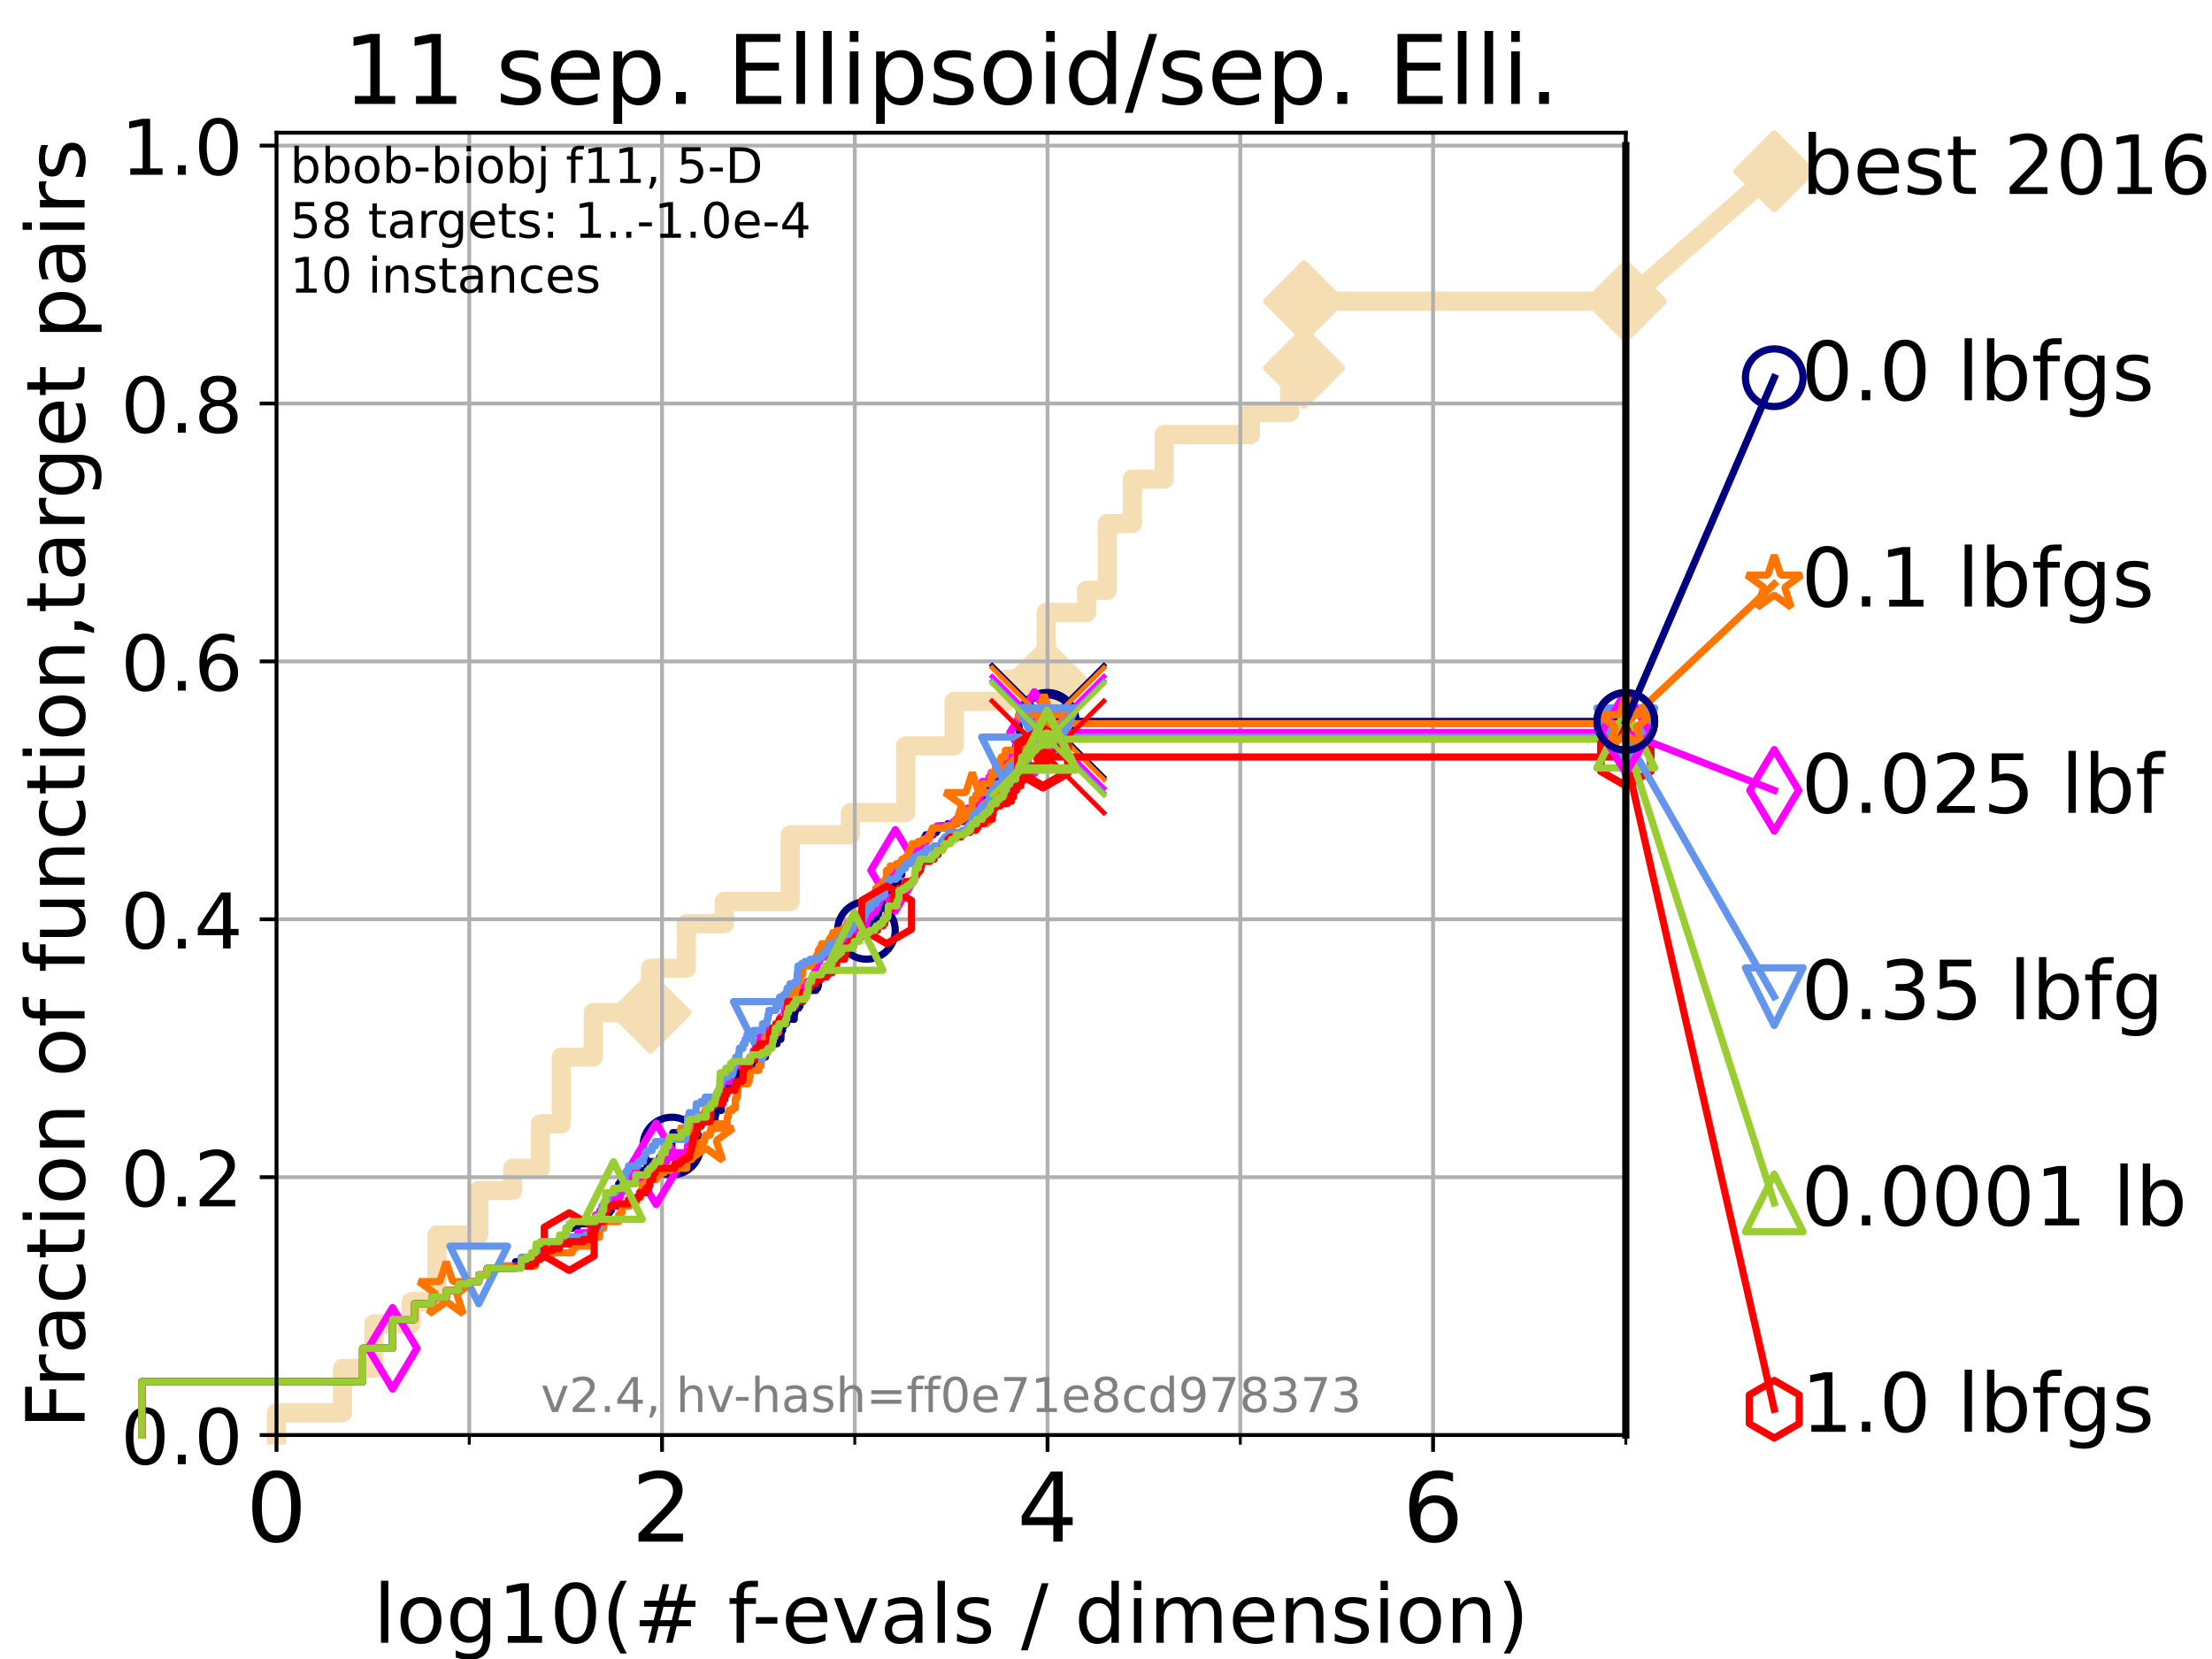 <?xml version="1.0" encoding="utf-8" standalone="no"?>
<!DOCTYPE svg PUBLIC "-//W3C//DTD SVG 1.1//EN"
  "http://www.w3.org/Graphics/SVG/1.1/DTD/svg11.dtd">
<!-- Created with matplotlib (https://matplotlib.org/) -->
<svg height="345.6pt" version="1.1" viewBox="0 0 460.8 345.6" width="460.8pt" xmlns="http://www.w3.org/2000/svg" xmlns:xlink="http://www.w3.org/1999/xlink">
 <defs>
  <style type="text/css">*{stroke-linecap:butt;stroke-linejoin:round;}</style>
 </defs>
 <g id="figure_1">
  <g id="patch_1">
   <path d="M 0 345.6 
L 460.8 345.6 
L 460.8 0 
L 0 0 
z
" style="fill:#ffffff;"/>
  </g>
  <g id="axes_1">
   <g id="patch_2">
    <path d="M 57.6 298.944 
L 338.688 298.944 
L 338.688 27.648 
L 57.6 27.648 
z
" style="fill:#ffffff;"/>
   </g>
   <g id="line2d_1">
    <path d="M 57.6 298.944 
L 57.6 294.313 
L 71.35 294.313 
L 71.35 285.05 
L 77.885 285.05 
L 77.885 275.788 
L 85.667 275.788 
L 85.667 271.157 
L 91.03 271.157 
L 91.03 257.263 
L 99.732 257.263 
L 99.732 248.001 
L 106.803 248.001 
L 106.803 243.37 
L 112.581 243.37 
L 112.581 234.107 
L 116.914 234.107 
L 116.914 220.214 
L 123.594 220.214 
L 123.594 210.951 
L 135.522 210.951 
L 135.522 201.689 
L 142.963 201.689 
L 142.963 192.426 
L 150.883 192.426 
L 150.883 187.795 
L 164.615 187.795 
L 164.615 173.901 
L 177.168 173.901 
L 177.168 169.27 
L 188.679 169.27 
L 188.679 155.377 
L 198.771 155.377 
L 198.771 146.114 
L 209.718 146.114 
L 209.718 141.483 
L 217.938 141.483 
L 217.938 127.589 
L 226.351 127.589 
L 226.351 122.958 
L 230.668 122.958 
L 230.668 109.065 
L 235.903 109.065 
L 235.903 99.802 
L 242.513 99.802 
L 242.513 90.54 
L 260.472 90.54 
L 260.472 85.909 
L 268.66 85.909 
L 268.66 76.646 
L 271.662 76.646 
L 271.662 62.753 
L 338.688 62.753 
" style="fill:none;stroke:#f5deb3;stroke-linecap:square;stroke-width:4;"/>
   </g>
   <g id="line2d_2">
    <defs>
     <path d="M 0 7.778 
L 7.778 0 
L 0 -7.778 
L -7.778 0 
z
" id="mbbed217174" style="stroke:#f5deb3;stroke-linejoin:miter;stroke-width:1.5;"/>
    </defs>
    <g>
     <use style="fill:#f5deb3;stroke:#f5deb3;stroke-linejoin:miter;stroke-width:1.5;" x="135.522" xlink:href="#mbbed217174" y="210.951"/>
     <use style="fill:#f5deb3;stroke:#f5deb3;stroke-linejoin:miter;stroke-width:1.5;" x="217.938" xlink:href="#mbbed217174" y="141.483"/>
     <use style="fill:#f5deb3;stroke:#f5deb3;stroke-linejoin:miter;stroke-width:1.5;" x="271.662" xlink:href="#mbbed217174" y="76.646"/>
     <use style="fill:#f5deb3;stroke:#f5deb3;stroke-linejoin:miter;stroke-width:1.5;" x="271.662" xlink:href="#mbbed217174" y="62.753"/>
     <use style="fill:#f5deb3;stroke:#f5deb3;stroke-linejoin:miter;stroke-width:1.5;" x="338.688" xlink:href="#mbbed217174" y="62.753"/>
    </g>
   </g>
   <g id="line2d_3">
    <path style="fill:none;stroke:#f5deb3;stroke-linecap:square;stroke-width:4;"/>
    <g/>
   </g>
   <g id="line2d_4">
    <path d="M 338.688 62.753 
L 369.608 35.706 
" style="fill:none;stroke:#f5deb3;stroke-linecap:square;stroke-width:4;"/>
    <g>
     <use style="fill:#f5deb3;stroke:#f5deb3;stroke-linejoin:miter;stroke-width:1.5;" x="338.688" xlink:href="#mbbed217174" y="62.753"/>
     <use style="fill:#f5deb3;stroke:#f5deb3;stroke-linejoin:miter;stroke-width:1.5;" x="369.608" xlink:href="#mbbed217174" y="35.706"/>
    </g>
   </g>
   <g id="matplotlib.axis_1">
    <g id="xtick_1">
     <g id="line2d_5">
      <path clip-path="url(#pb3aa663650)" d="M 57.6 298.944 
L 57.6 27.648 
" style="fill:none;stroke:#b0b0b0;stroke-linecap:square;stroke-width:0.8;"/>
     </g>
     <g id="line2d_6">
      <defs>
       <path d="M 0 0 
L 0 3.5 
" id="mc069427caf" style="stroke:#000000;stroke-width:0.8;"/>
      </defs>
      <g>
       <use style="stroke:#000000;stroke-width:0.8;" x="57.6" xlink:href="#mc069427caf" y="298.944"/>
      </g>
     </g>
     <g id="text_1">
      <!-- 0 -->
      <g transform="translate(51.237 321.141)scale(0.2 -0.2)">
       <defs>
        <path d="M 31.781 66.406 
Q 24.172 66.406 20.328 58.906 
Q 16.5 51.422 16.5 36.375 
Q 16.5 21.391 20.328 13.891 
Q 24.172 6.391 31.781 6.391 
Q 39.453 6.391 43.281 13.891 
Q 47.125 21.391 47.125 36.375 
Q 47.125 51.422 43.281 58.906 
Q 39.453 66.406 31.781 66.406 
z
M 31.781 74.219 
Q 44.047 74.219 50.516 64.516 
Q 56.984 54.828 56.984 36.375 
Q 56.984 17.969 50.516 8.266 
Q 44.047 -1.422 31.781 -1.422 
Q 19.531 -1.422 13.062 8.266 
Q 6.594 17.969 6.594 36.375 
Q 6.594 54.828 13.062 64.516 
Q 19.531 74.219 31.781 74.219 
z
" id="DejaVuSans-48"/>
       </defs>
       <use xlink:href="#DejaVuSans-48"/>
      </g>
     </g>
    </g>
    <g id="xtick_2">
     <g id="line2d_7">
      <path clip-path="url(#pb3aa663650)" d="M 137.911 298.944 
L 137.911 27.648 
" style="fill:none;stroke:#b0b0b0;stroke-linecap:square;stroke-width:0.8;"/>
     </g>
     <g id="line2d_8">
      <g>
       <use style="stroke:#000000;stroke-width:0.8;" x="137.911" xlink:href="#mc069427caf" y="298.944"/>
      </g>
     </g>
     <g id="text_2">
      <!-- 2 -->
      <g transform="translate(131.548 321.141)scale(0.2 -0.2)">
       <defs>
        <path d="M 19.188 8.297 
L 53.609 8.297 
L 53.609 0 
L 7.328 0 
L 7.328 8.297 
Q 12.938 14.109 22.625 23.891 
Q 32.328 33.688 34.812 36.531 
Q 39.547 41.844 41.422 45.531 
Q 43.312 49.219 43.312 52.781 
Q 43.312 58.594 39.234 62.25 
Q 35.156 65.922 28.609 65.922 
Q 23.969 65.922 18.812 64.312 
Q 13.672 62.703 7.812 59.422 
L 7.812 69.391 
Q 13.766 71.781 18.938 73 
Q 24.125 74.219 28.422 74.219 
Q 39.75 74.219 46.484 68.547 
Q 53.219 62.891 53.219 53.422 
Q 53.219 48.922 51.531 44.891 
Q 49.859 40.875 45.406 35.406 
Q 44.188 33.984 37.641 27.219 
Q 31.109 20.453 19.188 8.297 
z
" id="DejaVuSans-50"/>
       </defs>
       <use xlink:href="#DejaVuSans-50"/>
      </g>
     </g>
    </g>
    <g id="xtick_3">
     <g id="line2d_9">
      <path clip-path="url(#pb3aa663650)" d="M 218.222 298.944 
L 218.222 27.648 
" style="fill:none;stroke:#b0b0b0;stroke-linecap:square;stroke-width:0.8;"/>
     </g>
     <g id="line2d_10">
      <g>
       <use style="stroke:#000000;stroke-width:0.8;" x="218.222" xlink:href="#mc069427caf" y="298.944"/>
      </g>
     </g>
     <g id="text_3">
      <!-- 4 -->
      <g transform="translate(211.859 321.141)scale(0.2 -0.2)">
       <defs>
        <path d="M 37.797 64.312 
L 12.891 25.391 
L 37.797 25.391 
z
M 35.203 72.906 
L 47.609 72.906 
L 47.609 25.391 
L 58.016 25.391 
L 58.016 17.188 
L 47.609 17.188 
L 47.609 0 
L 37.797 0 
L 37.797 17.188 
L 4.891 17.188 
L 4.891 26.703 
z
" id="DejaVuSans-52"/>
       </defs>
       <use xlink:href="#DejaVuSans-52"/>
      </g>
     </g>
    </g>
    <g id="xtick_4">
     <g id="line2d_11">
      <path clip-path="url(#pb3aa663650)" d="M 298.533 298.944 
L 298.533 27.648 
" style="fill:none;stroke:#b0b0b0;stroke-linecap:square;stroke-width:0.8;"/>
     </g>
     <g id="line2d_12">
      <g>
       <use style="stroke:#000000;stroke-width:0.8;" x="298.533" xlink:href="#mc069427caf" y="298.944"/>
      </g>
     </g>
     <g id="text_4">
      <!-- 6 -->
      <g transform="translate(292.17 321.141)scale(0.2 -0.2)">
       <defs>
        <path d="M 33.016 40.375 
Q 26.375 40.375 22.484 35.828 
Q 18.609 31.297 18.609 23.391 
Q 18.609 15.531 22.484 10.953 
Q 26.375 6.391 33.016 6.391 
Q 39.656 6.391 43.531 10.953 
Q 47.406 15.531 47.406 23.391 
Q 47.406 31.297 43.531 35.828 
Q 39.656 40.375 33.016 40.375 
z
M 52.594 71.297 
L 52.594 62.312 
Q 48.875 64.062 45.094 64.984 
Q 41.312 65.922 37.594 65.922 
Q 27.828 65.922 22.672 59.328 
Q 17.531 52.734 16.797 39.406 
Q 19.672 43.656 24.016 45.922 
Q 28.375 48.188 33.594 48.188 
Q 44.578 48.188 50.953 41.516 
Q 57.328 34.859 57.328 23.391 
Q 57.328 12.156 50.688 5.359 
Q 44.047 -1.422 33.016 -1.422 
Q 20.359 -1.422 13.672 8.266 
Q 6.984 17.969 6.984 36.375 
Q 6.984 53.656 15.188 63.938 
Q 23.391 74.219 37.203 74.219 
Q 40.922 74.219 44.703 73.484 
Q 48.484 72.75 52.594 71.297 
z
" id="DejaVuSans-54"/>
       </defs>
       <use xlink:href="#DejaVuSans-54"/>
      </g>
     </g>
    </g>
    <g id="xtick_5">
     <g id="line2d_13">
      <path clip-path="url(#pb3aa663650)" d="M 97.755 298.944 
L 97.755 27.648 
" style="fill:none;stroke:#b0b0b0;stroke-linecap:square;stroke-width:0.8;"/>
     </g>
     <g id="line2d_14">
      <defs>
       <path d="M 0 0 
L 0 2 
" id="m6157d6fae8" style="stroke:#000000;stroke-width:0.6;"/>
      </defs>
      <g>
       <use style="stroke:#000000;stroke-width:0.6;" x="97.755" xlink:href="#m6157d6fae8" y="298.944"/>
      </g>
     </g>
    </g>
    <g id="xtick_6">
     <g id="line2d_15">
      <path clip-path="url(#pb3aa663650)" d="M 178.066 298.944 
L 178.066 27.648 
" style="fill:none;stroke:#b0b0b0;stroke-linecap:square;stroke-width:0.8;"/>
     </g>
     <g id="line2d_16">
      <g>
       <use style="stroke:#000000;stroke-width:0.6;" x="178.066" xlink:href="#m6157d6fae8" y="298.944"/>
      </g>
     </g>
    </g>
    <g id="xtick_7">
     <g id="line2d_17">
      <path clip-path="url(#pb3aa663650)" d="M 258.377 298.944 
L 258.377 27.648 
" style="fill:none;stroke:#b0b0b0;stroke-linecap:square;stroke-width:0.8;"/>
     </g>
     <g id="line2d_18">
      <g>
       <use style="stroke:#000000;stroke-width:0.6;" x="258.377" xlink:href="#m6157d6fae8" y="298.944"/>
      </g>
     </g>
    </g>
    <g id="xtick_8">
     <g id="line2d_19">
      <path clip-path="url(#pb3aa663650)" d="M 338.688 298.944 
L 338.688 27.648 
" style="fill:none;stroke:#b0b0b0;stroke-linecap:square;stroke-width:0.8;"/>
     </g>
     <g id="line2d_20">
      <g>
       <use style="stroke:#000000;stroke-width:0.6;" x="338.688" xlink:href="#m6157d6fae8" y="298.944"/>
      </g>
     </g>
    </g>
    <g id="text_5">
     <!-- log10(# f-evals / dimension) -->
     <g transform="translate(77.764 342.218)scale(0.17 -0.17)">
      <defs>
       <path d="M 9.422 75.984 
L 18.406 75.984 
L 18.406 0 
L 9.422 0 
z
" id="DejaVuSans-108"/>
       <path d="M 30.609 48.391 
Q 23.391 48.391 19.188 42.75 
Q 14.984 37.109 14.984 27.297 
Q 14.984 17.484 19.156 11.844 
Q 23.344 6.203 30.609 6.203 
Q 37.797 6.203 41.984 11.859 
Q 46.188 17.531 46.188 27.297 
Q 46.188 37.016 41.984 42.703 
Q 37.797 48.391 30.609 48.391 
z
M 30.609 56 
Q 42.328 56 49.016 48.375 
Q 55.719 40.766 55.719 27.297 
Q 55.719 13.875 49.016 6.219 
Q 42.328 -1.422 30.609 -1.422 
Q 18.844 -1.422 12.172 6.219 
Q 5.516 13.875 5.516 27.297 
Q 5.516 40.766 12.172 48.375 
Q 18.844 56 30.609 56 
z
" id="DejaVuSans-111"/>
       <path d="M 45.406 27.984 
Q 45.406 37.75 41.375 43.109 
Q 37.359 48.484 30.078 48.484 
Q 22.859 48.484 18.828 43.109 
Q 14.797 37.75 14.797 27.984 
Q 14.797 18.266 18.828 12.891 
Q 22.859 7.516 30.078 7.516 
Q 37.359 7.516 41.375 12.891 
Q 45.406 18.266 45.406 27.984 
z
M 54.391 6.781 
Q 54.391 -7.172 48.188 -13.984 
Q 42 -20.797 29.203 -20.797 
Q 24.469 -20.797 20.266 -20.094 
Q 16.062 -19.391 12.109 -17.922 
L 12.109 -9.188 
Q 16.062 -11.328 19.922 -12.344 
Q 23.781 -13.375 27.781 -13.375 
Q 36.625 -13.375 41.016 -8.766 
Q 45.406 -4.156 45.406 5.172 
L 45.406 9.625 
Q 42.625 4.781 38.281 2.391 
Q 33.938 0 27.875 0 
Q 17.828 0 11.672 7.656 
Q 5.516 15.328 5.516 27.984 
Q 5.516 40.672 11.672 48.328 
Q 17.828 56 27.875 56 
Q 33.938 56 38.281 53.609 
Q 42.625 51.219 45.406 46.391 
L 45.406 54.688 
L 54.391 54.688 
z
" id="DejaVuSans-103"/>
       <path d="M 12.406 8.297 
L 28.516 8.297 
L 28.516 63.922 
L 10.984 60.406 
L 10.984 69.391 
L 28.422 72.906 
L 38.281 72.906 
L 38.281 8.297 
L 54.391 8.297 
L 54.391 0 
L 12.406 0 
z
" id="DejaVuSans-49"/>
       <path d="M 31 75.875 
Q 24.469 64.656 21.281 53.656 
Q 18.109 42.672 18.109 31.391 
Q 18.109 20.125 21.312 9.062 
Q 24.516 -2 31 -13.188 
L 23.188 -13.188 
Q 15.875 -1.703 12.234 9.375 
Q 8.594 20.453 8.594 31.391 
Q 8.594 42.281 12.203 53.312 
Q 15.828 64.359 23.188 75.875 
z
" id="DejaVuSans-40"/>
       <path d="M 51.125 44 
L 36.922 44 
L 32.812 27.688 
L 47.125 27.688 
z
M 43.797 71.781 
L 38.719 51.516 
L 52.984 51.516 
L 58.109 71.781 
L 65.922 71.781 
L 60.891 51.516 
L 76.125 51.516 
L 76.125 44 
L 58.984 44 
L 54.984 27.688 
L 70.516 27.688 
L 70.516 20.219 
L 53.078 20.219 
L 48 0 
L 40.188 0 
L 45.219 20.219 
L 30.906 20.219 
L 25.875 0 
L 18.016 0 
L 23.094 20.219 
L 7.719 20.219 
L 7.719 27.688 
L 24.906 27.688 
L 29 44 
L 13.281 44 
L 13.281 51.516 
L 30.906 51.516 
L 35.891 71.781 
z
" id="DejaVuSans-35"/>
       <path id="DejaVuSans-32"/>
       <path d="M 37.109 75.984 
L 37.109 68.5 
L 28.516 68.5 
Q 23.688 68.5 21.797 66.547 
Q 19.922 64.594 19.922 59.516 
L 19.922 54.688 
L 34.719 54.688 
L 34.719 47.703 
L 19.922 47.703 
L 19.922 0 
L 10.891 0 
L 10.891 47.703 
L 2.297 47.703 
L 2.297 54.688 
L 10.891 54.688 
L 10.891 58.5 
Q 10.891 67.625 15.141 71.797 
Q 19.391 75.984 28.609 75.984 
z
" id="DejaVuSans-102"/>
       <path d="M 4.891 31.391 
L 31.203 31.391 
L 31.203 23.391 
L 4.891 23.391 
z
" id="DejaVuSans-45"/>
       <path d="M 56.203 29.594 
L 56.203 25.203 
L 14.891 25.203 
Q 15.484 15.922 20.484 11.062 
Q 25.484 6.203 34.422 6.203 
Q 39.594 6.203 44.453 7.469 
Q 49.312 8.734 54.109 11.281 
L 54.109 2.781 
Q 49.266 0.734 44.188 -0.344 
Q 39.109 -1.422 33.891 -1.422 
Q 20.797 -1.422 13.156 6.188 
Q 5.516 13.812 5.516 26.812 
Q 5.516 40.234 12.766 48.109 
Q 20.016 56 32.328 56 
Q 43.359 56 49.781 48.891 
Q 56.203 41.797 56.203 29.594 
z
M 47.219 32.234 
Q 47.125 39.594 43.094 43.984 
Q 39.062 48.391 32.422 48.391 
Q 24.906 48.391 20.391 44.141 
Q 15.875 39.891 15.188 32.172 
z
" id="DejaVuSans-101"/>
       <path d="M 2.984 54.688 
L 12.5 54.688 
L 29.594 8.797 
L 46.688 54.688 
L 56.203 54.688 
L 35.688 0 
L 23.484 0 
z
" id="DejaVuSans-118"/>
       <path d="M 34.281 27.484 
Q 23.391 27.484 19.188 25 
Q 14.984 22.516 14.984 16.5 
Q 14.984 11.719 18.141 8.906 
Q 21.297 6.109 26.703 6.109 
Q 34.188 6.109 38.703 11.406 
Q 43.219 16.703 43.219 25.484 
L 43.219 27.484 
z
M 52.203 31.203 
L 52.203 0 
L 43.219 0 
L 43.219 8.297 
Q 40.141 3.328 35.547 0.953 
Q 30.953 -1.422 24.312 -1.422 
Q 15.922 -1.422 10.953 3.297 
Q 6 8.016 6 15.922 
Q 6 25.141 12.172 29.828 
Q 18.359 34.516 30.609 34.516 
L 43.219 34.516 
L 43.219 35.406 
Q 43.219 41.609 39.141 45 
Q 35.062 48.391 27.688 48.391 
Q 23 48.391 18.547 47.266 
Q 14.109 46.141 10.016 43.891 
L 10.016 52.203 
Q 14.938 54.109 19.578 55.047 
Q 24.219 56 28.609 56 
Q 40.484 56 46.344 49.844 
Q 52.203 43.703 52.203 31.203 
z
" id="DejaVuSans-97"/>
       <path d="M 44.281 53.078 
L 44.281 44.578 
Q 40.484 46.531 36.375 47.5 
Q 32.281 48.484 27.875 48.484 
Q 21.188 48.484 17.844 46.438 
Q 14.5 44.391 14.5 40.281 
Q 14.5 37.156 16.891 35.375 
Q 19.281 33.594 26.516 31.984 
L 29.594 31.297 
Q 39.156 29.25 43.188 25.516 
Q 47.219 21.781 47.219 15.094 
Q 47.219 7.469 41.188 3.016 
Q 35.156 -1.422 24.609 -1.422 
Q 20.219 -1.422 15.453 -0.562 
Q 10.688 0.297 5.422 2 
L 5.422 11.281 
Q 10.406 8.688 15.234 7.391 
Q 20.062 6.109 24.812 6.109 
Q 31.156 6.109 34.562 8.281 
Q 37.984 10.453 37.984 14.406 
Q 37.984 18.062 35.516 20.016 
Q 33.062 21.969 24.703 23.781 
L 21.578 24.516 
Q 13.234 26.266 9.516 29.906 
Q 5.812 33.547 5.812 39.891 
Q 5.812 47.609 11.281 51.797 
Q 16.75 56 26.812 56 
Q 31.781 56 36.172 55.266 
Q 40.578 54.547 44.281 53.078 
z
" id="DejaVuSans-115"/>
       <path d="M 25.391 72.906 
L 33.688 72.906 
L 8.297 -9.281 
L 0 -9.281 
z
" id="DejaVuSans-47"/>
       <path d="M 45.406 46.391 
L 45.406 75.984 
L 54.391 75.984 
L 54.391 0 
L 45.406 0 
L 45.406 8.203 
Q 42.578 3.328 38.25 0.953 
Q 33.938 -1.422 27.875 -1.422 
Q 17.969 -1.422 11.734 6.484 
Q 5.516 14.406 5.516 27.297 
Q 5.516 40.188 11.734 48.094 
Q 17.969 56 27.875 56 
Q 33.938 56 38.25 53.625 
Q 42.578 51.266 45.406 46.391 
z
M 14.797 27.297 
Q 14.797 17.391 18.875 11.75 
Q 22.953 6.109 30.078 6.109 
Q 37.203 6.109 41.297 11.75 
Q 45.406 17.391 45.406 27.297 
Q 45.406 37.203 41.297 42.844 
Q 37.203 48.484 30.078 48.484 
Q 22.953 48.484 18.875 42.844 
Q 14.797 37.203 14.797 27.297 
z
" id="DejaVuSans-100"/>
       <path d="M 9.422 54.688 
L 18.406 54.688 
L 18.406 0 
L 9.422 0 
z
M 9.422 75.984 
L 18.406 75.984 
L 18.406 64.594 
L 9.422 64.594 
z
" id="DejaVuSans-105"/>
       <path d="M 52 44.188 
Q 55.375 50.25 60.062 53.125 
Q 64.75 56 71.094 56 
Q 79.641 56 84.281 50.016 
Q 88.922 44.047 88.922 33.016 
L 88.922 0 
L 79.891 0 
L 79.891 32.719 
Q 79.891 40.578 77.094 44.375 
Q 74.312 48.188 68.609 48.188 
Q 61.625 48.188 57.562 43.547 
Q 53.516 38.922 53.516 30.906 
L 53.516 0 
L 44.484 0 
L 44.484 32.719 
Q 44.484 40.625 41.703 44.406 
Q 38.922 48.188 33.109 48.188 
Q 26.219 48.188 22.156 43.531 
Q 18.109 38.875 18.109 30.906 
L 18.109 0 
L 9.078 0 
L 9.078 54.688 
L 18.109 54.688 
L 18.109 46.188 
Q 21.188 51.219 25.484 53.609 
Q 29.781 56 35.688 56 
Q 41.656 56 45.828 52.969 
Q 50 49.953 52 44.188 
z
" id="DejaVuSans-109"/>
       <path d="M 54.891 33.016 
L 54.891 0 
L 45.906 0 
L 45.906 32.719 
Q 45.906 40.484 42.875 44.328 
Q 39.844 48.188 33.797 48.188 
Q 26.516 48.188 22.312 43.547 
Q 18.109 38.922 18.109 30.906 
L 18.109 0 
L 9.078 0 
L 9.078 54.688 
L 18.109 54.688 
L 18.109 46.188 
Q 21.344 51.125 25.703 53.562 
Q 30.078 56 35.797 56 
Q 45.219 56 50.047 50.172 
Q 54.891 44.344 54.891 33.016 
z
" id="DejaVuSans-110"/>
       <path d="M 8.016 75.875 
L 15.828 75.875 
Q 23.141 64.359 26.781 53.312 
Q 30.422 42.281 30.422 31.391 
Q 30.422 20.453 26.781 9.375 
Q 23.141 -1.703 15.828 -13.188 
L 8.016 -13.188 
Q 14.5 -2 17.703 9.062 
Q 20.906 20.125 20.906 31.391 
Q 20.906 42.672 17.703 53.656 
Q 14.5 64.656 8.016 75.875 
z
" id="DejaVuSans-41"/>
      </defs>
      <use xlink:href="#DejaVuSans-108"/>
      <use x="27.783" xlink:href="#DejaVuSans-111"/>
      <use x="88.965" xlink:href="#DejaVuSans-103"/>
      <use x="152.441" xlink:href="#DejaVuSans-49"/>
      <use x="216.064" xlink:href="#DejaVuSans-48"/>
      <use x="279.688" xlink:href="#DejaVuSans-40"/>
      <use x="318.701" xlink:href="#DejaVuSans-35"/>
      <use x="402.49" xlink:href="#DejaVuSans-32"/>
      <use x="434.277" xlink:href="#DejaVuSans-102"/>
      <use x="463.982" xlink:href="#DejaVuSans-45"/>
      <use x="500.066" xlink:href="#DejaVuSans-101"/>
      <use x="561.59" xlink:href="#DejaVuSans-118"/>
      <use x="620.77" xlink:href="#DejaVuSans-97"/>
      <use x="682.049" xlink:href="#DejaVuSans-108"/>
      <use x="709.832" xlink:href="#DejaVuSans-115"/>
      <use x="761.932" xlink:href="#DejaVuSans-32"/>
      <use x="793.719" xlink:href="#DejaVuSans-47"/>
      <use x="827.41" xlink:href="#DejaVuSans-32"/>
      <use x="859.197" xlink:href="#DejaVuSans-100"/>
      <use x="922.674" xlink:href="#DejaVuSans-105"/>
      <use x="950.457" xlink:href="#DejaVuSans-109"/>
      <use x="1047.869" xlink:href="#DejaVuSans-101"/>
      <use x="1109.393" xlink:href="#DejaVuSans-110"/>
      <use x="1172.771" xlink:href="#DejaVuSans-115"/>
      <use x="1224.871" xlink:href="#DejaVuSans-105"/>
      <use x="1252.654" xlink:href="#DejaVuSans-111"/>
      <use x="1313.836" xlink:href="#DejaVuSans-110"/>
      <use x="1377.215" xlink:href="#DejaVuSans-41"/>
     </g>
    </g>
   </g>
   <g id="matplotlib.axis_2">
    <g id="ytick_1">
     <g id="line2d_21">
      <path clip-path="url(#pb3aa663650)" d="M 57.6 298.944 
L 338.688 298.944 
" style="fill:none;stroke:#b0b0b0;stroke-linecap:square;stroke-width:0.8;"/>
     </g>
     <g id="line2d_22">
      <defs>
       <path d="M 0 0 
L -3.5 0 
" id="m43edf714d5" style="stroke:#000000;stroke-width:0.8;"/>
      </defs>
      <g>
       <use style="stroke:#000000;stroke-width:0.8;" x="57.6" xlink:href="#m43edf714d5" y="298.944"/>
      </g>
     </g>
     <g id="text_6">
      <!-- 0.0 -->
      <g transform="translate(25.155 305.023)scale(0.16 -0.16)">
       <defs>
        <path d="M 10.688 12.406 
L 21 12.406 
L 21 0 
L 10.688 0 
z
" id="DejaVuSans-46"/>
       </defs>
       <use xlink:href="#DejaVuSans-48"/>
       <use x="63.623" xlink:href="#DejaVuSans-46"/>
       <use x="95.41" xlink:href="#DejaVuSans-48"/>
      </g>
     </g>
    </g>
    <g id="ytick_2">
     <g id="line2d_23">
      <path clip-path="url(#pb3aa663650)" d="M 57.6 245.222 
L 338.688 245.222 
" style="fill:none;stroke:#b0b0b0;stroke-linecap:square;stroke-width:0.8;"/>
     </g>
     <g id="line2d_24">
      <g>
       <use style="stroke:#000000;stroke-width:0.8;" x="57.6" xlink:href="#m43edf714d5" y="245.222"/>
      </g>
     </g>
     <g id="text_7">
      <!-- 0.2 -->
      <g transform="translate(25.155 251.301)scale(0.16 -0.16)">
       <use xlink:href="#DejaVuSans-48"/>
       <use x="63.623" xlink:href="#DejaVuSans-46"/>
       <use x="95.41" xlink:href="#DejaVuSans-50"/>
      </g>
     </g>
    </g>
    <g id="ytick_3">
     <g id="line2d_25">
      <path clip-path="url(#pb3aa663650)" d="M 57.6 191.5 
L 338.688 191.5 
" style="fill:none;stroke:#b0b0b0;stroke-linecap:square;stroke-width:0.8;"/>
     </g>
     <g id="line2d_26">
      <g>
       <use style="stroke:#000000;stroke-width:0.8;" x="57.6" xlink:href="#m43edf714d5" y="191.5"/>
      </g>
     </g>
     <g id="text_8">
      <!-- 0.4 -->
      <g transform="translate(25.155 197.579)scale(0.16 -0.16)">
       <use xlink:href="#DejaVuSans-48"/>
       <use x="63.623" xlink:href="#DejaVuSans-46"/>
       <use x="95.41" xlink:href="#DejaVuSans-52"/>
      </g>
     </g>
    </g>
    <g id="ytick_4">
     <g id="line2d_27">
      <path clip-path="url(#pb3aa663650)" d="M 57.6 137.778 
L 338.688 137.778 
" style="fill:none;stroke:#b0b0b0;stroke-linecap:square;stroke-width:0.8;"/>
     </g>
     <g id="line2d_28">
      <g>
       <use style="stroke:#000000;stroke-width:0.8;" x="57.6" xlink:href="#m43edf714d5" y="137.778"/>
      </g>
     </g>
     <g id="text_9">
      <!-- 0.6 -->
      <g transform="translate(25.155 143.857)scale(0.16 -0.16)">
       <use xlink:href="#DejaVuSans-48"/>
       <use x="63.623" xlink:href="#DejaVuSans-46"/>
       <use x="95.41" xlink:href="#DejaVuSans-54"/>
      </g>
     </g>
    </g>
    <g id="ytick_5">
     <g id="line2d_29">
      <path clip-path="url(#pb3aa663650)" d="M 57.6 84.056 
L 338.688 84.056 
" style="fill:none;stroke:#b0b0b0;stroke-linecap:square;stroke-width:0.8;"/>
     </g>
     <g id="line2d_30">
      <g>
       <use style="stroke:#000000;stroke-width:0.8;" x="57.6" xlink:href="#m43edf714d5" y="84.056"/>
      </g>
     </g>
     <g id="text_10">
      <!-- 0.8 -->
      <g transform="translate(25.155 90.135)scale(0.16 -0.16)">
       <defs>
        <path d="M 31.781 34.625 
Q 24.75 34.625 20.719 30.859 
Q 16.703 27.094 16.703 20.516 
Q 16.703 13.922 20.719 10.156 
Q 24.75 6.391 31.781 6.391 
Q 38.812 6.391 42.859 10.172 
Q 46.922 13.969 46.922 20.516 
Q 46.922 27.094 42.891 30.859 
Q 38.875 34.625 31.781 34.625 
z
M 21.922 38.812 
Q 15.578 40.375 12.031 44.719 
Q 8.5 49.078 8.5 55.328 
Q 8.5 64.062 14.719 69.141 
Q 20.953 74.219 31.781 74.219 
Q 42.672 74.219 48.875 69.141 
Q 55.078 64.062 55.078 55.328 
Q 55.078 49.078 51.531 44.719 
Q 48 40.375 41.703 38.812 
Q 48.828 37.156 52.797 32.312 
Q 56.781 27.484 56.781 20.516 
Q 56.781 9.906 50.312 4.234 
Q 43.844 -1.422 31.781 -1.422 
Q 19.734 -1.422 13.25 4.234 
Q 6.781 9.906 6.781 20.516 
Q 6.781 27.484 10.781 32.312 
Q 14.797 37.156 21.922 38.812 
z
M 18.312 54.391 
Q 18.312 48.734 21.844 45.562 
Q 25.391 42.391 31.781 42.391 
Q 38.141 42.391 41.719 45.562 
Q 45.312 48.734 45.312 54.391 
Q 45.312 60.062 41.719 63.234 
Q 38.141 66.406 31.781 66.406 
Q 25.391 66.406 21.844 63.234 
Q 18.312 60.062 18.312 54.391 
z
" id="DejaVuSans-56"/>
       </defs>
       <use xlink:href="#DejaVuSans-48"/>
       <use x="63.623" xlink:href="#DejaVuSans-46"/>
       <use x="95.41" xlink:href="#DejaVuSans-56"/>
      </g>
     </g>
    </g>
    <g id="ytick_6">
     <g id="line2d_31">
      <path clip-path="url(#pb3aa663650)" d="M 57.6 30.334 
L 338.688 30.334 
" style="fill:none;stroke:#b0b0b0;stroke-linecap:square;stroke-width:0.8;"/>
     </g>
     <g id="line2d_32">
      <g>
       <use style="stroke:#000000;stroke-width:0.8;" x="57.6" xlink:href="#m43edf714d5" y="30.334"/>
      </g>
     </g>
     <g id="text_11">
      <!-- 1.0 -->
      <g transform="translate(25.155 36.413)scale(0.16 -0.16)">
       <use xlink:href="#DejaVuSans-49"/>
       <use x="63.623" xlink:href="#DejaVuSans-46"/>
       <use x="95.41" xlink:href="#DejaVuSans-48"/>
      </g>
     </g>
    </g>
    <g id="text_12">
     <!-- Fraction of function,target pairs -->
     <g transform="translate(17.62 297.681)rotate(-90)scale(0.17 -0.17)">
      <defs>
       <path d="M 9.812 72.906 
L 51.703 72.906 
L 51.703 64.594 
L 19.672 64.594 
L 19.672 43.109 
L 48.578 43.109 
L 48.578 34.812 
L 19.672 34.812 
L 19.672 0 
L 9.812 0 
z
" id="DejaVuSans-70"/>
       <path d="M 41.109 46.297 
Q 39.594 47.172 37.812 47.578 
Q 36.031 48 33.891 48 
Q 26.266 48 22.188 43.047 
Q 18.109 38.094 18.109 28.812 
L 18.109 0 
L 9.078 0 
L 9.078 54.688 
L 18.109 54.688 
L 18.109 46.188 
Q 20.953 51.172 25.484 53.578 
Q 30.031 56 36.531 56 
Q 37.453 56 38.578 55.875 
Q 39.703 55.766 41.062 55.516 
z
" id="DejaVuSans-114"/>
       <path d="M 48.781 52.594 
L 48.781 44.188 
Q 44.969 46.297 41.141 47.344 
Q 37.312 48.391 33.406 48.391 
Q 24.656 48.391 19.812 42.844 
Q 14.984 37.312 14.984 27.297 
Q 14.984 17.281 19.812 11.734 
Q 24.656 6.203 33.406 6.203 
Q 37.312 6.203 41.141 7.25 
Q 44.969 8.297 48.781 10.406 
L 48.781 2.094 
Q 45.016 0.344 40.984 -0.531 
Q 36.969 -1.422 32.422 -1.422 
Q 20.062 -1.422 12.781 6.344 
Q 5.516 14.109 5.516 27.297 
Q 5.516 40.672 12.859 48.328 
Q 20.219 56 33.016 56 
Q 37.156 56 41.109 55.141 
Q 45.062 54.297 48.781 52.594 
z
" id="DejaVuSans-99"/>
       <path d="M 18.312 70.219 
L 18.312 54.688 
L 36.812 54.688 
L 36.812 47.703 
L 18.312 47.703 
L 18.312 18.016 
Q 18.312 11.328 20.141 9.422 
Q 21.969 7.516 27.594 7.516 
L 36.812 7.516 
L 36.812 0 
L 27.594 0 
Q 17.188 0 13.234 3.875 
Q 9.281 7.766 9.281 18.016 
L 9.281 47.703 
L 2.688 47.703 
L 2.688 54.688 
L 9.281 54.688 
L 9.281 70.219 
z
" id="DejaVuSans-116"/>
       <path d="M 8.5 21.578 
L 8.5 54.688 
L 17.484 54.688 
L 17.484 21.922 
Q 17.484 14.156 20.5 10.266 
Q 23.531 6.391 29.594 6.391 
Q 36.859 6.391 41.078 11.031 
Q 45.312 15.672 45.312 23.688 
L 45.312 54.688 
L 54.297 54.688 
L 54.297 0 
L 45.312 0 
L 45.312 8.406 
Q 42.047 3.422 37.719 1 
Q 33.406 -1.422 27.688 -1.422 
Q 18.266 -1.422 13.375 4.438 
Q 8.5 10.297 8.5 21.578 
z
M 31.109 56 
z
" id="DejaVuSans-117"/>
       <path d="M 11.719 12.406 
L 22.016 12.406 
L 22.016 4 
L 14.016 -11.625 
L 7.719 -11.625 
L 11.719 4 
z
" id="DejaVuSans-44"/>
       <path d="M 18.109 8.203 
L 18.109 -20.797 
L 9.078 -20.797 
L 9.078 54.688 
L 18.109 54.688 
L 18.109 46.391 
Q 20.953 51.266 25.266 53.625 
Q 29.594 56 35.594 56 
Q 45.562 56 51.781 48.094 
Q 58.016 40.188 58.016 27.297 
Q 58.016 14.406 51.781 6.484 
Q 45.562 -1.422 35.594 -1.422 
Q 29.594 -1.422 25.266 0.953 
Q 20.953 3.328 18.109 8.203 
z
M 48.688 27.297 
Q 48.688 37.203 44.609 42.844 
Q 40.531 48.484 33.406 48.484 
Q 26.266 48.484 22.188 42.844 
Q 18.109 37.203 18.109 27.297 
Q 18.109 17.391 22.188 11.75 
Q 26.266 6.109 33.406 6.109 
Q 40.531 6.109 44.609 11.75 
Q 48.688 17.391 48.688 27.297 
z
" id="DejaVuSans-112"/>
      </defs>
      <use xlink:href="#DejaVuSans-70"/>
      <use x="50.27" xlink:href="#DejaVuSans-114"/>
      <use x="91.383" xlink:href="#DejaVuSans-97"/>
      <use x="152.662" xlink:href="#DejaVuSans-99"/>
      <use x="207.643" xlink:href="#DejaVuSans-116"/>
      <use x="246.852" xlink:href="#DejaVuSans-105"/>
      <use x="274.635" xlink:href="#DejaVuSans-111"/>
      <use x="335.816" xlink:href="#DejaVuSans-110"/>
      <use x="399.195" xlink:href="#DejaVuSans-32"/>
      <use x="430.982" xlink:href="#DejaVuSans-111"/>
      <use x="492.164" xlink:href="#DejaVuSans-102"/>
      <use x="527.369" xlink:href="#DejaVuSans-32"/>
      <use x="559.156" xlink:href="#DejaVuSans-102"/>
      <use x="594.361" xlink:href="#DejaVuSans-117"/>
      <use x="657.74" xlink:href="#DejaVuSans-110"/>
      <use x="721.119" xlink:href="#DejaVuSans-99"/>
      <use x="776.1" xlink:href="#DejaVuSans-116"/>
      <use x="815.309" xlink:href="#DejaVuSans-105"/>
      <use x="843.092" xlink:href="#DejaVuSans-111"/>
      <use x="904.273" xlink:href="#DejaVuSans-110"/>
      <use x="967.652" xlink:href="#DejaVuSans-44"/>
      <use x="999.439" xlink:href="#DejaVuSans-116"/>
      <use x="1038.648" xlink:href="#DejaVuSans-97"/>
      <use x="1099.928" xlink:href="#DejaVuSans-114"/>
      <use x="1139.291" xlink:href="#DejaVuSans-103"/>
      <use x="1202.768" xlink:href="#DejaVuSans-101"/>
      <use x="1264.291" xlink:href="#DejaVuSans-116"/>
      <use x="1303.5" xlink:href="#DejaVuSans-32"/>
      <use x="1335.287" xlink:href="#DejaVuSans-112"/>
      <use x="1398.764" xlink:href="#DejaVuSans-97"/>
      <use x="1460.043" xlink:href="#DejaVuSans-105"/>
      <use x="1487.826" xlink:href="#DejaVuSans-114"/>
      <use x="1528.939" xlink:href="#DejaVuSans-115"/>
     </g>
    </g>
   </g>
   <g id="line2d_33">
    <defs>
     <path d="M 0 1.5 
C 0.398 1.5 0.779 1.342 1.061 1.061 
C 1.342 0.779 1.5 0.398 1.5 0 
C 1.5 -0.398 1.342 -0.779 1.061 -1.061 
C 0.779 -1.342 0.398 -1.5 0 -1.5 
C -0.398 -1.5 -0.779 -1.342 -1.061 -1.061 
C -1.342 -0.779 -1.5 -0.398 -1.5 0 
C -1.5 0.398 -1.342 0.779 -1.061 1.061 
C -0.779 1.342 -0.398 1.5 0 1.5 
z
" id="mbd2e6cd71c" style="stroke:#f5deb3;"/>
    </defs>
    <g>
     <use style="fill:#f5deb3;stroke:#f5deb3;" x="271.662" xlink:href="#mbd2e6cd71c" y="62.753"/>
     <use style="fill:#f5deb3;stroke:#f5deb3;" x="271.662" xlink:href="#mbd2e6cd71c" y="62.753"/>
    </g>
   </g>
   <g id="line2d_34">
    <defs>
     <path d="M 0 1.5 
C 0.398 1.5 0.779 1.342 1.061 1.061 
C 1.342 0.779 1.5 0.398 1.5 0 
C 1.5 -0.398 1.342 -0.779 1.061 -1.061 
C 0.779 -1.342 0.398 -1.5 0 -1.5 
C -0.398 -1.5 -0.779 -1.342 -1.061 -1.061 
C -1.342 -0.779 -1.5 -0.398 -1.5 0 
C -1.5 0.398 -1.342 0.779 -1.061 1.061 
C -0.779 1.342 -0.398 1.5 0 1.5 
z
" id="mdcd2bbb3d5" style="stroke:#000080;"/>
    </defs>
    <g>
     <use style="fill:#000080;stroke:#000080;" x="218.127" xlink:href="#mdcd2bbb3d5" y="150.282"/>
     <use style="fill:#000080;stroke:#000080;" x="218.127" xlink:href="#mdcd2bbb3d5" y="150.282"/>
    </g>
   </g>
   <g id="line2d_35">
    <path d="M 29.533 298.944 
L 29.533 287.829 
L 75.556 287.829 
L 75.556 280.882 
L 81.776 280.882 
L 81.776 274.862 
L 86.351 274.862 
L 86.351 271.62 
L 89.973 271.62 
L 89.973 270.231 
L 92.969 270.231 
L 92.969 268.841 
L 95.526 268.841 
L 95.526 267.452 
L 97.755 267.452 
L 97.755 266.989 
L 99.732 266.989 
L 99.732 265.599 
L 101.507 265.599 
L 101.507 264.21 
L 104.826 264.21 
L 104.826 263.747 
L 107.415 263.747 
L 107.415 262.821 
L 108.578 262.821 
L 108.578 262.357 
L 111.506 262.357 
L 111.506 261.894 
L 111.663 261.894 
L 111.663 260.968 
L 113.454 260.968 
L 113.454 260.042 
L 115.077 260.042 
L 115.077 259.579 
L 116.562 259.579 
L 116.562 258.653 
L 117.931 258.653 
L 117.931 255.874 
L 119.199 255.874 
L 119.199 255.411 
L 120.382 255.411 
L 120.382 254.948 
L 124.063 254.948 
L 124.063 253.558 
L 125.328 253.558 
L 125.328 252.632 
L 126.97 252.632 
L 126.97 252.169 
L 127.358 252.169 
L 127.358 251.243 
L 128.531 251.243 
L 128.531 248.001 
L 128.827 248.001 
L 128.886 246.611 
L 129.233 246.611 
L 129.233 246.148 
L 131.79 246.148 
L 131.79 245.685 
L 133.756 245.685 
L 133.756 243.833 
L 134.787 243.833 
L 134.787 242.906 
L 135.522 242.906 
L 135.522 241.98 
L 137.416 241.98 
L 137.416 241.054 
L 139.762 241.054 
L 139.794 239.201 
L 139.949 239.201 
L 139.98 236.886 
L 140.165 236.886 
L 140.165 235.96 
L 142.726 235.96 
L 142.726 235.033 
L 144.982 235.033 
L 144.982 234.57 
L 146.086 234.57 
L 146.086 233.644 
L 148.161 233.644 
L 148.161 233.181 
L 148.957 233.181 
L 148.957 232.255 
L 149.104 232.255 
L 149.104 231.328 
L 150.258 231.328 
L 150.293 229.013 
L 150.683 229.013 
L 150.683 228.087 
L 151.179 228.087 
L 151.179 227.623 
L 151.454 227.623 
L 151.454 226.697 
L 151.693 226.697 
L 151.693 225.308 
L 152.647 225.308 
L 152.647 224.845 
L 153.236 224.845 
L 153.236 223.918 
L 153.722 223.918 
L 153.722 223.455 
L 154.249 223.455 
L 154.249 222.992 
L 154.972 222.992 
L 154.972 222.066 
L 156.848 222.066 
L 156.848 221.603 
L 157.932 221.603 
L 157.932 220.677 
L 158.743 220.677 
L 158.743 220.214 
L 159.467 220.214 
L 159.467 219.287 
L 159.788 219.287 
L 159.788 218.361 
L 160.5 218.361 
L 160.5 217.435 
L 161.876 217.435 
L 161.876 216.509 
L 162.661 216.509 
L 162.737 214.656 
L 163.012 214.656 
L 163.012 213.73 
L 163.307 213.73 
L 163.307 213.267 
L 163.82 213.267 
L 163.82 212.34 
L 165.447 212.34 
L 165.49 210.951 
L 165.633 210.951 
L 165.633 210.025 
L 166.392 210.025 
L 166.392 209.562 
L 166.662 209.562 
L 166.662 208.635 
L 167.256 208.635 
L 167.256 208.172 
L 167.526 208.172 
L 167.526 207.246 
L 167.729 207.246 
L 167.729 206.32 
L 169.959 206.32 
L 169.959 205.857 
L 170.327 205.857 
L 170.327 205.394 
L 170.484 205.394 
L 170.484 204.467 
L 170.602 204.467 
L 170.602 204.004 
L 170.756 204.004 
L 170.756 203.541 
L 171.585 203.541 
L 171.595 202.152 
L 171.896 202.152 
L 171.896 201.689 
L 172.914 201.689 
L 172.97 200.762 
L 173.077 200.762 
L 173.077 200.299 
L 173.499 200.299 
L 173.499 199.836 
L 173.715 199.836 
L 173.715 198.91 
L 174.361 198.91 
L 174.361 198.447 
L 174.783 198.447 
L 174.859 197.057 
L 176.433 197.057 
L 176.433 196.594 
L 176.729 196.594 
L 176.729 196.131 
L 177.028 196.131 
L 177.028 195.668 
L 177.803 195.668 
L 177.803 194.742 
L 179.334 194.742 
L 179.334 194.279 
L 180.495 194.279 
L 180.495 193.816 
L 180.873 193.816 
L 180.873 193.353 
L 181.557 193.353 
L 181.605 192.426 
L 182.075 192.426 
L 182.075 191.963 
L 182.604 191.963 
L 182.604 191.037 
L 182.969 191.037 
L 183.058 189.648 
L 183.24 189.648 
L 183.24 189.184 
L 183.447 189.184 
L 183.447 188.258 
L 183.764 188.258 
L 183.764 187.795 
L 184.127 187.795 
L 184.127 186.869 
L 184.428 186.869 
L 184.428 185.943 
L 184.842 185.943 
L 184.842 185.016 
L 186.258 185.016 
L 186.258 184.09 
L 186.997 184.09 
L 186.997 183.627 
L 187.132 183.627 
L 187.132 182.701 
L 187.285 182.701 
L 187.285 182.238 
L 187.853 182.238 
L 187.895 180.848 
L 188.377 180.848 
L 188.377 180.385 
L 188.525 180.385 
L 188.525 179.922 
L 188.708 179.922 
L 188.708 179.459 
L 189.247 179.459 
L 189.247 178.996 
L 189.553 178.996 
L 189.553 178.533 
L 190.112 178.533 
L 190.112 177.606 
L 190.234 177.606 
L 190.234 177.143 
L 190.67 177.143 
L 190.67 176.68 
L 191.534 176.68 
L 191.534 176.217 
L 191.664 176.217 
L 191.664 175.754 
L 192.3 175.754 
L 192.3 175.291 
L 192.605 175.291 
L 192.613 174.365 
L 192.873 174.365 
L 192.873 173.901 
L 194.416 173.901 
L 194.416 173.438 
L 195.032 173.438 
L 195.032 172.975 
L 195.328 172.975 
L 195.328 172.512 
L 195.905 172.512 
L 195.905 172.049 
L 197.47 172.049 
L 197.47 171.586 
L 199.429 171.586 
L 199.429 171.123 
L 201.08 171.123 
L 201.08 170.66 
L 201.299 170.66 
L 201.299 170.196 
L 201.804 170.196 
L 201.805 168.807 
L 202.641 168.807 
L 202.735 167.881 
L 203.244 167.881 
L 203.244 167.418 
L 203.473 167.418 
L 203.473 166.955 
L 203.85 166.955 
L 203.85 166.492 
L 205.473 166.492 
L 205.55 164.639 
L 206.139 164.639 
L 206.139 163.713 
L 206.382 163.713 
L 206.382 163.25 
L 206.952 163.25 
L 206.952 162.323 
L 207.515 162.323 
L 207.515 161.397 
L 208.512 161.397 
L 208.512 160.471 
L 209.503 160.471 
L 209.503 159.545 
L 209.852 159.545 
L 209.914 158.155 
L 210.02 158.155 
L 210.077 156.766 
L 211.001 156.766 
L 211.001 156.303 
L 211.442 156.303 
L 211.442 155.84 
L 211.609 155.84 
L 211.609 155.377 
L 212.7 155.377 
L 212.7 154.914 
L 213.882 154.914 
L 213.882 154.45 
L 214.256 154.45 
L 214.256 153.987 
L 214.677 153.987 
L 214.677 153.524 
L 214.876 153.524 
L 214.876 153.061 
L 215.274 153.061 
L 215.274 152.598 
L 215.556 152.598 
L 215.556 152.135 
L 215.709 152.135 
L 215.709 151.209 
L 216.276 151.209 
L 216.276 150.745 
L 218.127 150.745 
L 218.127 150.282 
L 338.688 150.282 
L 338.688 150.282 
" style="fill:none;stroke:#000080;stroke-linecap:square;stroke-width:1.5;"/>
   </g>
   <g id="line2d_36">
    <defs>
     <path d="M 0 6 
C 1.591 6 3.117 5.368 4.243 4.243 
C 5.368 3.117 6 1.591 6 0 
C 6 -1.591 5.368 -3.117 4.243 -4.243 
C 3.117 -5.368 1.591 -6 0 -6 
C -1.591 -6 -3.117 -5.368 -4.243 -4.243 
C -5.368 -3.117 -6 -1.591 -6 0 
C -6 1.591 -5.368 3.117 -4.243 4.243 
C -3.117 5.368 -1.591 6 0 6 
z
" id="mb24b6ee3a8" style="stroke:#000080;stroke-width:1.5;"/>
    </defs>
    <g>
     <use style="fill-opacity:0;stroke:#000080;stroke-width:1.5;" x="139.949" xlink:href="#mb24b6ee3a8" y="238.738"/>
     <use style="fill-opacity:0;stroke:#000080;stroke-width:1.5;" x="180.495" xlink:href="#mb24b6ee3a8" y="193.816"/>
     <use style="fill-opacity:0;stroke:#000080;stroke-width:1.5;" x="218.127" xlink:href="#mb24b6ee3a8" y="150.745"/>
     <use style="fill-opacity:0;stroke:#000080;stroke-width:1.5;" x="218.127" xlink:href="#mb24b6ee3a8" y="150.282"/>
     <use style="fill-opacity:0;stroke:#000080;stroke-width:1.5;" x="218.127" xlink:href="#mb24b6ee3a8" y="150.282"/>
     <use style="fill-opacity:0;stroke:#000080;stroke-width:1.5;" x="338.688" xlink:href="#mb24b6ee3a8" y="150.282"/>
    </g>
   </g>
   <g id="line2d_37">
    <path style="fill:none;stroke:#000080;stroke-linecap:square;stroke-width:1.5;"/>
    <g/>
   </g>
   <g id="line2d_38">
    <path clip-path="url(#pb3aa663650)" d="M 218.319 150.282 
" style="fill:none;stroke:#000080;stroke-linecap:square;stroke-width:1.5;"/>
    <defs>
     <path d="M -12 12 
L 12 -12 
M -12 -12 
L 12 12 
" id="m5674d5bc00" style="stroke:#000080;"/>
    </defs>
    <g clip-path="url(#pb3aa663650)">
     <use style="fill:#000080;stroke:#000080;" x="218.319" xlink:href="#m5674d5bc00" y="150.282"/>
    </g>
   </g>
   <g id="line2d_39">
    <defs>
     <path d="M 0 1.5 
C 0.398 1.5 0.779 1.342 1.061 1.061 
C 1.342 0.779 1.5 0.398 1.5 0 
C 1.5 -0.398 1.342 -0.779 1.061 -1.061 
C 0.779 -1.342 0.398 -1.5 0 -1.5 
C -0.398 -1.5 -0.779 -1.342 -1.061 -1.061 
C -1.342 -0.779 -1.5 -0.398 -1.5 0 
C -1.5 0.398 -1.342 0.779 -1.061 1.061 
C -0.779 1.342 -0.398 1.5 0 1.5 
z
" id="m6aa4d414db" style="stroke:#ff00ff;"/>
    </defs>
    <g>
     <use style="fill:#ff00ff;stroke:#ff00ff;" x="215.496" xlink:href="#m6aa4d414db" y="152.598"/>
     <use style="fill:#ff00ff;stroke:#ff00ff;" x="215.496" xlink:href="#m6aa4d414db" y="152.598"/>
    </g>
   </g>
   <g id="line2d_40">
    <path d="M 29.533 298.944 
L 29.533 287.829 
L 75.556 287.829 
L 75.556 280.882 
L 81.776 280.882 
L 81.776 274.862 
L 86.351 274.862 
L 86.351 271.62 
L 89.973 271.62 
L 89.973 270.231 
L 92.969 270.231 
L 92.969 268.841 
L 95.526 268.841 
L 95.526 267.452 
L 97.755 267.452 
L 97.755 266.989 
L 99.732 266.989 
L 99.732 265.599 
L 101.507 265.599 
L 101.507 264.21 
L 104.826 264.21 
L 104.826 263.747 
L 108.578 263.747 
L 108.578 262.821 
L 110.694 262.821 
L 110.694 261.894 
L 111.506 261.894 
L 111.506 261.431 
L 111.663 261.431 
L 111.663 260.042 
L 112.581 260.042 
L 112.581 259.579 
L 113.454 259.579 
L 113.454 259.116 
L 115.835 259.116 
L 115.835 258.653 
L 117.26 258.653 
L 117.26 257.726 
L 120.382 257.726 
L 120.382 256.8 
L 123.03 256.8 
L 123.111 254.484 
L 123.514 254.484 
L 123.514 254.021 
L 123.985 254.021 
L 124.063 253.095 
L 124.965 253.095 
L 124.965 252.169 
L 125.399 252.169 
L 125.399 251.243 
L 126.97 251.243 
L 126.97 250.316 
L 127.358 250.316 
L 127.358 249.853 
L 128.591 249.853 
L 128.591 249.39 
L 129.176 249.39 
L 129.176 248.464 
L 129.574 248.464 
L 129.574 248.001 
L 129.964 248.001 
L 129.964 247.538 
L 130.182 247.538 
L 130.291 246.148 
L 130.612 246.148 
L 130.612 245.685 
L 131.541 245.685 
L 131.541 244.759 
L 136.035 244.759 
L 136.035 243.833 
L 136.266 243.833 
L 136.266 242.906 
L 136.457 242.906 
L 136.457 242.443 
L 136.683 242.443 
L 136.683 241.98 
L 138.861 241.98 
L 138.861 241.054 
L 140.708 241.054 
L 140.708 240.128 
L 143.067 240.128 
L 143.067 239.665 
L 143.196 239.665 
L 143.196 238.738 
L 143.528 238.738 
L 143.528 237.812 
L 143.704 237.812 
L 143.704 237.349 
L 144.27 237.349 
L 144.27 236.423 
L 144.415 236.423 
L 144.415 235.96 
L 144.534 235.96 
L 144.534 235.033 
L 144.701 235.033 
L 144.701 234.107 
L 145.304 234.107 
L 145.304 233.181 
L 146.238 233.181 
L 146.238 232.255 
L 147.185 232.255 
L 147.247 229.476 
L 149.341 229.476 
L 149.341 227.623 
L 150.19 227.623 
L 150.19 227.16 
L 150.31 227.16 
L 150.31 226.234 
L 150.446 226.234 
L 150.446 225.308 
L 151.928 225.308 
L 151.928 224.382 
L 152.345 224.382 
L 152.345 223.918 
L 152.617 223.918 
L 152.617 222.529 
L 153.032 222.529 
L 153.032 222.066 
L 154.345 222.066 
L 154.345 221.603 
L 156.126 221.603 
L 156.2 220.214 
L 156.895 220.214 
L 156.942 218.824 
L 157.709 218.824 
L 157.709 217.898 
L 158.152 217.898 
L 158.152 216.972 
L 158.293 216.972 
L 158.293 216.045 
L 158.583 216.045 
L 158.583 215.119 
L 158.806 215.119 
L 158.806 214.193 
L 161.726 214.193 
L 161.726 213.267 
L 162.338 213.267 
L 162.338 212.804 
L 162.568 212.804 
L 162.568 211.877 
L 163.136 211.877 
L 163.136 211.414 
L 163.421 211.414 
L 163.421 210.488 
L 163.733 210.488 
L 163.733 209.562 
L 165.69 209.562 
L 165.69 208.635 
L 166.337 208.635 
L 166.337 208.172 
L 166.615 208.172 
L 166.615 207.709 
L 166.929 207.709 
L 166.929 206.783 
L 167.197 206.783 
L 167.197 205.857 
L 167.411 205.857 
L 167.411 205.394 
L 168.165 205.394 
L 168.165 204.467 
L 169.158 204.467 
L 169.158 203.541 
L 169.679 203.541 
L 169.78 202.152 
L 169.881 202.152 
L 169.881 201.689 
L 170.125 201.689 
L 170.125 200.762 
L 170.321 200.762 
L 170.321 200.299 
L 170.762 200.299 
L 170.852 199.373 
L 172.289 199.373 
L 172.289 198.91 
L 172.848 198.91 
L 172.848 198.447 
L 173.161 198.447 
L 173.161 197.984 
L 173.612 197.984 
L 173.612 197.521 
L 173.756 197.521 
L 173.756 197.057 
L 176.36 197.057 
L 176.36 196.131 
L 176.741 196.131 
L 176.741 195.668 
L 177.61 195.668 
L 177.61 194.742 
L 178.243 194.742 
L 178.243 194.279 
L 178.381 194.279 
L 178.381 193.816 
L 178.831 193.816 
L 178.831 193.353 
L 179.249 193.353 
L 179.249 192.889 
L 179.441 192.889 
L 179.441 192.426 
L 180.528 192.426 
L 180.603 191.037 
L 181.411 191.037 
L 181.411 190.574 
L 181.62 190.574 
L 181.62 190.111 
L 182.292 190.111 
L 182.292 189.184 
L 182.818 189.184 
L 182.897 188.258 
L 183.186 188.258 
L 183.186 187.795 
L 183.349 187.795 
L 183.349 186.869 
L 183.889 186.869 
L 183.889 185.943 
L 184.235 185.943 
L 184.243 185.016 
L 184.445 185.016 
L 184.445 184.09 
L 184.884 184.09 
L 184.884 183.627 
L 185.221 183.627 
L 185.221 182.701 
L 185.41 182.701 
L 185.41 181.775 
L 186.343 181.775 
L 186.343 181.311 
L 186.512 181.311 
L 186.512 180.385 
L 187.75 180.385 
L 187.75 179.922 
L 188.204 179.922 
L 188.204 179.459 
L 189.018 179.459 
L 189.018 178.996 
L 189.17 178.996 
L 189.249 177.606 
L 189.873 177.606 
L 189.873 177.143 
L 190.649 177.143 
L 190.649 176.68 
L 191.464 176.68 
L 191.464 176.217 
L 191.662 176.217 
L 191.662 175.754 
L 192.079 175.754 
L 192.079 175.291 
L 193.089 175.291 
L 193.091 174.365 
L 193.506 174.365 
L 193.506 173.901 
L 194.118 173.901 
L 194.118 172.975 
L 194.303 172.975 
L 194.303 172.512 
L 195.205 172.512 
L 195.205 172.049 
L 198.013 172.049 
L 198.013 171.586 
L 198.654 171.586 
L 198.654 171.123 
L 199.132 171.123 
L 199.132 170.66 
L 200.855 170.66 
L 200.926 169.733 
L 201.003 169.733 
L 201.035 168.807 
L 201.593 168.807 
L 201.593 168.344 
L 202.803 168.344 
L 202.803 167.418 
L 203.605 167.418 
L 203.605 166.492 
L 204.098 166.492 
L 204.098 165.565 
L 204.464 165.565 
L 204.516 163.713 
L 204.641 163.713 
L 204.641 162.787 
L 206.045 162.787 
L 206.045 161.86 
L 206.482 161.86 
L 206.482 160.934 
L 207.428 160.934 
L 207.428 160.471 
L 208.187 160.471 
L 208.288 159.545 
L 208.562 159.545 
L 208.562 159.082 
L 208.787 159.082 
L 208.787 158.618 
L 209.044 158.618 
L 209.044 158.155 
L 209.978 158.155 
L 209.978 157.692 
L 210.655 157.692 
L 210.655 157.229 
L 211.208 157.229 
L 211.208 156.766 
L 211.533 156.766 
L 211.533 156.303 
L 211.949 156.303 
L 212.008 155.377 
L 212.363 155.377 
L 212.363 154.914 
L 212.812 154.914 
L 212.812 154.45 
L 213.616 154.45 
L 213.616 153.987 
L 214.441 153.987 
L 214.441 153.524 
L 214.683 153.524 
L 214.683 153.061 
L 215.496 153.061 
L 215.496 152.598 
L 338.688 152.598 
L 338.688 152.598 
" style="fill:none;stroke:#ff00ff;stroke-linecap:square;stroke-width:1.5;"/>
   </g>
   <g id="line2d_41">
    <defs>
     <path d="M 0 8.485 
L 5.091 0 
L 0 -8.485 
L -5.091 0 
z
" id="m66fc3e3df3" style="stroke:#ff00ff;stroke-linejoin:miter;stroke-width:1.5;"/>
    </defs>
    <g>
     <use style="fill-opacity:0;stroke:#ff00ff;stroke-linejoin:miter;stroke-width:1.5;" x="81.776" xlink:href="#m66fc3e3df3" y="280.882"/>
     <use style="fill-opacity:0;stroke:#ff00ff;stroke-linejoin:miter;stroke-width:1.5;" x="136.683" xlink:href="#m66fc3e3df3" y="242.443"/>
     <use style="fill-opacity:0;stroke:#ff00ff;stroke-linejoin:miter;stroke-width:1.5;" x="186.512" xlink:href="#m66fc3e3df3" y="181.311"/>
     <use style="fill-opacity:0;stroke:#ff00ff;stroke-linejoin:miter;stroke-width:1.5;" x="215.496" xlink:href="#m66fc3e3df3" y="152.598"/>
     <use style="fill-opacity:0;stroke:#ff00ff;stroke-linejoin:miter;stroke-width:1.5;" x="215.496" xlink:href="#m66fc3e3df3" y="152.598"/>
     <use style="fill-opacity:0;stroke:#ff00ff;stroke-linejoin:miter;stroke-width:1.5;" x="338.688" xlink:href="#m66fc3e3df3" y="152.598"/>
    </g>
   </g>
   <g id="line2d_42">
    <path style="fill:none;stroke:#ff00ff;stroke-linecap:square;stroke-width:1.5;"/>
    <g/>
   </g>
   <g id="line2d_43">
    <path clip-path="url(#pb3aa663650)" d="M 218.331 152.598 
" style="fill:none;stroke:#ff00ff;stroke-linecap:square;stroke-width:1.5;"/>
    <defs>
     <path d="M -12 12 
L 12 -12 
M -12 -12 
L 12 12 
" id="m8bb2ed4ac3" style="stroke:#ff00ff;"/>
    </defs>
    <g clip-path="url(#pb3aa663650)">
     <use style="fill:#ff00ff;stroke:#ff00ff;" x="218.331" xlink:href="#m8bb2ed4ac3" y="152.598"/>
    </g>
   </g>
   <g id="line2d_44">
    <defs>
     <path d="M 0 1.5 
C 0.398 1.5 0.779 1.342 1.061 1.061 
C 1.342 0.779 1.5 0.398 1.5 0 
C 1.5 -0.398 1.342 -0.779 1.061 -1.061 
C 0.779 -1.342 0.398 -1.5 0 -1.5 
C -0.398 -1.5 -0.779 -1.342 -1.061 -1.061 
C -1.342 -0.779 -1.5 -0.398 -1.5 0 
C -1.5 0.398 -1.342 0.779 -1.061 1.061 
C -0.779 1.342 -0.398 1.5 0 1.5 
z
" id="m58601dbca2" style="stroke:#ff7500;"/>
    </defs>
    <g>
     <use style="fill:#ff7500;stroke:#ff7500;" x="217.475" xlink:href="#m58601dbca2" y="150.745"/>
     <use style="fill:#ff7500;stroke:#ff7500;" x="217.475" xlink:href="#m58601dbca2" y="150.745"/>
    </g>
   </g>
   <g id="line2d_45">
    <path d="M 29.533 298.944 
L 29.533 287.829 
L 75.556 287.829 
L 75.556 280.882 
L 81.776 280.882 
L 81.776 274.862 
L 86.351 274.862 
L 86.351 271.62 
L 89.973 271.62 
L 89.973 270.231 
L 92.969 270.231 
L 92.969 268.841 
L 95.526 268.841 
L 95.526 267.452 
L 97.755 267.452 
L 97.755 266.989 
L 99.732 266.989 
L 99.732 265.599 
L 101.507 265.599 
L 101.507 264.21 
L 104.826 264.21 
L 104.826 263.747 
L 111.506 263.747 
L 111.506 263.284 
L 111.663 263.284 
L 111.663 261.431 
L 115.077 261.431 
L 115.077 260.968 
L 119.199 260.968 
L 119.199 260.042 
L 119.801 260.042 
L 119.801 259.579 
L 123.594 259.579 
L 123.594 257.726 
L 124.892 257.726 
L 124.965 255.874 
L 125.753 255.874 
L 125.823 254.484 
L 128.886 254.484 
L 128.886 253.095 
L 129.233 253.095 
L 129.233 252.632 
L 129.574 252.632 
L 129.63 251.243 
L 131.134 251.243 
L 131.134 250.316 
L 132.66 250.316 
L 132.66 249.39 
L 133.488 249.39 
L 133.488 248.001 
L 133.756 248.001 
L 133.756 247.075 
L 133.976 247.075 
L 133.976 246.611 
L 134.829 246.611 
L 134.829 245.685 
L 136.72 245.685 
L 136.72 244.759 
L 137.63 244.759 
L 137.63 244.296 
L 138.392 244.296 
L 138.392 243.833 
L 139.605 243.833 
L 139.605 243.37 
L 143.067 243.37 
L 143.119 241.517 
L 144.124 241.517 
L 144.124 240.591 
L 145.144 240.591 
L 145.144 239.665 
L 145.822 239.665 
L 145.822 238.738 
L 146.216 238.738 
L 146.216 237.812 
L 146.77 237.812 
L 146.77 236.886 
L 147.02 236.886 
L 147.02 236.423 
L 147.967 236.423 
L 147.967 235.496 
L 148.2 235.496 
L 148.2 235.033 
L 149.214 235.033 
L 149.214 234.107 
L 151.486 234.107 
L 151.486 232.718 
L 151.677 232.718 
L 151.677 231.792 
L 151.835 231.792 
L 151.835 231.328 
L 152.572 231.328 
L 152.572 230.865 
L 153.164 230.865 
L 153.164 229.013 
L 153.338 229.013 
L 153.338 228.55 
L 153.666 228.55 
L 153.75 225.771 
L 155.829 225.771 
L 155.829 225.308 
L 156.053 225.308 
L 156.053 224.382 
L 156.212 224.382 
L 156.212 223.455 
L 156.334 223.455 
L 156.334 222.992 
L 158.064 222.992 
L 158.064 222.066 
L 158.519 222.066 
L 158.626 220.677 
L 158.743 220.677 
L 158.743 219.75 
L 158.942 219.75 
L 158.942 219.287 
L 159.129 219.287 
L 159.191 217.435 
L 159.253 217.435 
L 159.355 216.045 
L 160.952 216.045 
L 160.952 215.119 
L 162.148 215.119 
L 162.148 214.193 
L 162.269 214.193 
L 162.269 213.267 
L 162.628 213.267 
L 162.628 212.34 
L 163.582 212.34 
L 163.67 210.951 
L 164.203 210.951 
L 164.272 209.099 
L 164.817 209.099 
L 164.817 207.709 
L 165.23 207.709 
L 165.23 206.783 
L 165.852 206.783 
L 165.908 205.394 
L 166.159 205.394 
L 166.159 204.467 
L 166.736 204.467 
L 166.763 203.078 
L 167.165 203.078 
L 167.184 201.689 
L 167.372 201.689 
L 167.372 201.226 
L 169.053 201.226 
L 169.053 200.299 
L 169.763 200.299 
L 169.763 199.836 
L 169.909 199.836 
L 169.909 199.373 
L 170.158 199.373 
L 170.158 198.91 
L 170.446 198.91 
L 170.478 197.984 
L 170.756 197.984 
L 170.756 197.521 
L 171.16 197.521 
L 171.16 196.594 
L 172.697 196.594 
L 172.74 195.668 
L 173.035 195.668 
L 173.035 195.205 
L 173.472 195.205 
L 173.472 194.279 
L 174.452 194.279 
L 174.452 193.816 
L 175.638 193.816 
L 175.638 193.353 
L 176.368 193.353 
L 176.406 192.426 
L 177.347 192.426 
L 177.347 191.963 
L 178.521 191.963 
L 178.521 191.5 
L 178.676 191.5 
L 178.676 191.037 
L 179.35 191.037 
L 179.35 190.111 
L 179.877 190.111 
L 179.877 189.648 
L 180.522 189.648 
L 180.522 188.721 
L 181.032 188.721 
L 181.032 188.258 
L 181.483 188.258 
L 181.483 187.332 
L 181.761 187.332 
L 181.761 186.406 
L 182.341 186.406 
L 182.442 185.016 
L 183.089 185.016 
L 183.089 184.553 
L 183.862 184.553 
L 183.862 183.627 
L 184.442 183.627 
L 184.442 183.164 
L 184.678 183.164 
L 184.69 181.311 
L 185.382 181.311 
L 185.448 180.385 
L 186.736 180.385 
L 186.736 179.922 
L 187.595 179.922 
L 187.595 179.459 
L 187.883 179.459 
L 187.883 178.996 
L 188.632 178.996 
L 188.632 178.533 
L 189.125 178.533 
L 189.125 178.07 
L 189.254 178.07 
L 189.254 177.606 
L 189.375 177.606 
L 189.375 177.143 
L 189.56 177.143 
L 189.56 176.68 
L 189.843 176.68 
L 189.843 176.217 
L 189.981 176.217 
L 189.981 175.754 
L 191.254 175.754 
L 191.254 175.291 
L 192.194 175.291 
L 192.194 174.828 
L 193.616 174.828 
L 193.616 173.901 
L 193.849 173.901 
L 193.849 173.438 
L 194.012 173.438 
L 194.012 172.975 
L 194.236 172.975 
L 194.236 172.512 
L 197.13 172.512 
L 197.13 172.049 
L 198.662 172.049 
L 198.662 171.586 
L 198.954 171.586 
L 198.954 171.123 
L 199.966 171.123 
L 199.966 170.66 
L 200.275 170.66 
L 200.275 170.196 
L 200.503 170.196 
L 200.576 169.27 
L 201.405 169.27 
L 201.405 168.807 
L 202.485 168.807 
L 202.545 166.492 
L 203.294 166.492 
L 203.294 165.565 
L 203.812 165.565 
L 203.812 165.102 
L 204.344 165.102 
L 204.344 164.176 
L 204.811 164.176 
L 204.811 163.25 
L 206.277 163.25 
L 206.277 162.787 
L 206.407 162.787 
L 206.407 161.86 
L 206.638 161.86 
L 206.638 160.934 
L 207.237 160.934 
L 207.237 160.471 
L 207.355 160.471 
L 207.355 159.545 
L 208.083 159.545 
L 208.145 158.618 
L 208.354 158.618 
L 208.354 158.155 
L 208.595 158.155 
L 208.595 157.692 
L 209.358 157.692 
L 209.445 156.303 
L 211.737 156.303 
L 211.766 155.377 
L 212.036 155.377 
L 212.036 154.914 
L 213.618 154.914 
L 213.641 153.987 
L 213.773 153.987 
L 213.773 153.524 
L 214.001 153.524 
L 214.001 153.061 
L 214.538 153.061 
L 214.538 152.598 
L 214.78 152.598 
L 214.78 152.135 
L 216.213 152.135 
L 216.213 151.672 
L 217.415 151.672 
L 217.475 150.745 
L 338.688 150.745 
L 338.688 150.745 
" style="fill:none;stroke:#ff7500;stroke-linecap:square;stroke-width:1.5;"/>
   </g>
   <g id="line2d_46">
    <defs>
     <path d="M 0 -6 
L -1.347 -1.854 
L -5.706 -1.854 
L -2.18 0.708 
L -3.527 4.854 
L -0 2.292 
L 3.527 4.854 
L 2.18 0.708 
L 5.706 -1.854 
L 1.347 -1.854 
z
" id="mff28d7220a" style="stroke:#ff7500;stroke-linejoin:bevel;stroke-width:1.5;"/>
    </defs>
    <g>
     <use style="fill-opacity:0;stroke:#ff7500;stroke-linejoin:bevel;stroke-width:1.5;" x="92.969" xlink:href="#mff28d7220a" y="268.841"/>
     <use style="fill-opacity:0;stroke:#ff7500;stroke-linejoin:bevel;stroke-width:1.5;" x="147.02" xlink:href="#mff28d7220a" y="236.886"/>
     <use style="fill-opacity:0;stroke:#ff7500;stroke-linejoin:bevel;stroke-width:1.5;" x="202.545" xlink:href="#mff28d7220a" y="166.955"/>
     <use style="fill-opacity:0;stroke:#ff7500;stroke-linejoin:bevel;stroke-width:1.5;" x="217.475" xlink:href="#mff28d7220a" y="150.745"/>
     <use style="fill-opacity:0;stroke:#ff7500;stroke-linejoin:bevel;stroke-width:1.5;" x="217.475" xlink:href="#mff28d7220a" y="150.745"/>
     <use style="fill-opacity:0;stroke:#ff7500;stroke-linejoin:bevel;stroke-width:1.5;" x="338.688" xlink:href="#mff28d7220a" y="150.745"/>
    </g>
   </g>
   <g id="line2d_47">
    <path style="fill:none;stroke:#ff7500;stroke-linecap:square;stroke-width:1.5;"/>
    <g/>
   </g>
   <g id="line2d_48">
    <path clip-path="url(#pb3aa663650)" d="M 218.324 150.745 
" style="fill:none;stroke:#ff7500;stroke-linecap:square;stroke-width:1.5;"/>
    <defs>
     <path d="M -12 12 
L 12 -12 
M -12 -12 
L 12 12 
" id="m404c5c33c8" style="stroke:#ff7500;"/>
    </defs>
    <g clip-path="url(#pb3aa663650)">
     <use style="fill:#ff7500;stroke:#ff7500;" x="218.324" xlink:href="#m404c5c33c8" y="150.745"/>
    </g>
   </g>
   <g id="line2d_49">
    <defs>
     <path d="M 0 1.5 
C 0.398 1.5 0.779 1.342 1.061 1.061 
C 1.342 0.779 1.5 0.398 1.5 0 
C 1.5 -0.398 1.342 -0.779 1.061 -1.061 
C 0.779 -1.342 0.398 -1.5 0 -1.5 
C -0.398 -1.5 -0.779 -1.342 -1.061 -1.061 
C -1.342 -0.779 -1.5 -0.398 -1.5 0 
C -1.5 0.398 -1.342 0.779 -1.061 1.061 
C -0.779 1.342 -0.398 1.5 0 1.5 
z
" id="m986c2007f2" style="stroke:#6495ed;"/>
    </defs>
    <g>
     <use style="fill:#6495ed;stroke:#6495ed;" x="218.179" xlink:href="#m986c2007f2" y="153.524"/>
     <use style="fill:#6495ed;stroke:#6495ed;" x="218.179" xlink:href="#m986c2007f2" y="153.524"/>
    </g>
   </g>
   <g id="line2d_50">
    <path d="M 29.533 298.944 
L 29.533 287.829 
L 75.556 287.829 
L 75.556 280.882 
L 81.776 280.882 
L 81.776 274.862 
L 86.351 274.862 
L 86.351 271.62 
L 89.973 271.62 
L 89.973 270.231 
L 92.969 270.231 
L 92.969 268.841 
L 95.526 268.841 
L 95.526 267.452 
L 97.755 267.452 
L 97.755 266.989 
L 99.732 266.989 
L 99.732 265.599 
L 101.507 265.599 
L 101.507 264.21 
L 107.415 264.21 
L 107.415 263.747 
L 108.578 263.747 
L 108.578 261.894 
L 111.506 261.894 
L 111.506 261.431 
L 111.663 261.431 
L 111.663 260.505 
L 112.581 260.505 
L 112.581 260.042 
L 114.284 260.042 
L 114.284 259.579 
L 115.835 259.579 
L 115.835 258.653 
L 118.577 258.653 
L 118.577 257.726 
L 122.018 257.726 
L 122.018 257.263 
L 123.594 257.263 
L 123.594 256.337 
L 123.985 256.337 
L 123.985 255.874 
L 124.892 255.874 
L 124.965 253.558 
L 125.399 253.558 
L 125.399 251.243 
L 125.753 251.243 
L 125.753 250.779 
L 126.236 250.779 
L 126.236 249.853 
L 126.574 249.853 
L 126.574 248.927 
L 126.97 248.927 
L 126.97 248.464 
L 128.169 248.464 
L 128.169 248.001 
L 128.531 248.001 
L 128.531 247.538 
L 130.237 247.538 
L 130.237 244.296 
L 130.559 244.296 
L 130.559 243.833 
L 130.927 243.833 
L 130.927 242.906 
L 132.987 242.906 
L 132.987 241.98 
L 134.063 241.98 
L 134.063 241.054 
L 134.279 241.054 
L 134.365 240.128 
L 134.787 240.128 
L 134.787 239.665 
L 135.839 239.665 
L 135.839 238.738 
L 136.532 238.738 
L 136.532 237.812 
L 139.446 237.812 
L 139.446 237.349 
L 142.91 237.349 
L 142.91 235.96 
L 143.041 235.96 
L 143.041 234.57 
L 143.222 234.57 
L 143.222 232.718 
L 143.553 232.718 
L 143.553 231.792 
L 145.005 231.792 
L 145.028 229.939 
L 145.976 229.939 
L 145.976 229.476 
L 146.896 229.476 
L 146.896 228.55 
L 149.946 228.55 
L 149.946 227.16 
L 150.068 227.16 
L 150.172 225.308 
L 150.412 225.308 
L 150.412 224.845 
L 150.683 224.845 
L 150.683 224.382 
L 151.582 224.382 
L 151.582 223.918 
L 152.466 223.918 
L 152.466 223.455 
L 152.737 223.455 
L 152.782 222.066 
L 153.047 222.066 
L 153.047 221.14 
L 153.265 221.14 
L 153.265 220.214 
L 153.904 220.214 
L 153.904 219.287 
L 154.015 219.287 
L 154.015 218.361 
L 154.788 218.361 
L 154.788 217.435 
L 155.22 217.435 
L 155.22 216.509 
L 155.59 216.509 
L 155.59 215.582 
L 156.953 215.582 
L 156.953 214.656 
L 158.795 214.656 
L 158.837 213.267 
L 159.798 213.267 
L 159.798 212.34 
L 159.986 212.34 
L 159.986 211.414 
L 160.162 211.414 
L 160.162 210.488 
L 161.636 210.488 
L 161.636 209.562 
L 162.364 209.562 
L 162.398 207.709 
L 163.177 207.709 
L 163.177 207.246 
L 163.685 207.246 
L 163.685 206.783 
L 163.883 206.783 
L 163.962 205.857 
L 164.509 205.857 
L 164.562 204.931 
L 165.669 204.931 
L 165.669 204.467 
L 166.027 204.467 
L 166.09 202.615 
L 166.2 202.615 
L 166.221 201.226 
L 166.942 201.226 
L 166.942 200.762 
L 167.659 200.762 
L 167.659 200.299 
L 168.764 200.299 
L 168.764 199.836 
L 170.564 199.836 
L 170.564 199.373 
L 171.191 199.373 
L 171.191 198.91 
L 171.545 198.91 
L 171.545 198.447 
L 172.147 198.447 
L 172.147 197.984 
L 172.635 197.984 
L 172.635 197.057 
L 172.923 197.057 
L 172.923 196.594 
L 174.665 196.594 
L 174.673 195.668 
L 175.203 195.668 
L 175.203 194.742 
L 176.872 194.742 
L 176.872 193.816 
L 177.238 193.816 
L 177.238 193.353 
L 177.714 193.353 
L 177.746 192.426 
L 177.944 192.426 
L 177.944 191.963 
L 179.324 191.963 
L 179.324 191.5 
L 179.88 191.5 
L 179.88 190.574 
L 180.333 190.574 
L 180.333 189.648 
L 180.852 189.648 
L 180.852 189.184 
L 181.477 189.184 
L 181.477 188.258 
L 182.55 188.258 
L 182.55 187.332 
L 182.95 187.332 
L 182.95 186.869 
L 183.849 186.869 
L 183.849 186.406 
L 184.323 186.406 
L 184.328 185.016 
L 184.806 185.016 
L 184.873 183.627 
L 185.172 183.627 
L 185.172 183.164 
L 186.63 183.164 
L 186.63 182.701 
L 187.178 182.701 
L 187.178 181.775 
L 187.528 181.775 
L 187.528 181.311 
L 187.996 181.311 
L 187.996 180.848 
L 188.626 180.848 
L 188.712 179.922 
L 189.884 179.922 
L 189.884 179.459 
L 190 179.459 
L 190 178.996 
L 190.328 178.996 
L 190.328 178.533 
L 191.305 178.533 
L 191.305 178.07 
L 192.14 178.07 
L 192.14 177.606 
L 192.871 177.606 
L 192.871 177.143 
L 193.179 177.143 
L 193.179 176.68 
L 194.538 176.68 
L 194.538 176.217 
L 196.112 176.217 
L 196.112 175.291 
L 196.447 175.291 
L 196.447 174.828 
L 196.823 174.828 
L 196.823 174.365 
L 197.535 174.365 
L 197.576 173.438 
L 200.461 173.438 
L 200.461 172.975 
L 201.583 172.975 
L 201.583 172.049 
L 202.056 172.049 
L 202.056 171.586 
L 202.356 171.586 
L 202.356 171.123 
L 202.565 171.123 
L 202.565 170.196 
L 202.769 170.196 
L 202.769 169.733 
L 203.138 169.733 
L 203.138 169.27 
L 203.861 169.27 
L 203.861 168.807 
L 204.519 168.807 
L 204.519 167.881 
L 205.489 167.881 
L 205.489 167.418 
L 205.93 167.418 
L 205.93 166.492 
L 206.115 166.492 
L 206.115 165.565 
L 206.578 165.565 
L 206.578 164.639 
L 207.325 164.639 
L 207.325 164.176 
L 207.635 164.176 
L 207.635 163.25 
L 208.954 163.25 
L 208.954 162.787 
L 209.295 162.787 
L 209.295 162.323 
L 209.675 162.323 
L 209.675 161.397 
L 209.799 161.397 
L 209.799 160.471 
L 210.236 160.471 
L 210.236 160.008 
L 210.498 160.008 
L 210.498 159.545 
L 211.164 159.545 
L 211.164 159.082 
L 212.669 159.082 
L 212.669 158.618 
L 212.986 158.618 
L 212.986 158.155 
L 213.276 158.155 
L 213.357 157.229 
L 214.472 157.229 
L 214.472 156.766 
L 215.188 156.766 
L 215.258 155.84 
L 216.159 155.84 
L 216.159 155.377 
L 216.359 155.377 
L 216.359 154.914 
L 217.22 154.914 
L 217.22 154.45 
L 218.174 154.45 
L 218.179 153.524 
L 338.688 153.524 
L 338.688 153.524 
" style="fill:none;stroke:#6495ed;stroke-linecap:square;stroke-width:1.5;"/>
   </g>
   <g id="line2d_51">
    <defs>
     <path d="M -0 6 
L 6 -6 
L -6 -6 
z
" id="mae4b946b46" style="stroke:#6495ed;stroke-linejoin:miter;stroke-width:1.5;"/>
    </defs>
    <g>
     <use style="fill-opacity:0;stroke:#6495ed;stroke-linejoin:miter;stroke-width:1.5;" x="99.732" xlink:href="#mae4b946b46" y="265.599"/>
     <use style="fill-opacity:0;stroke:#6495ed;stroke-linejoin:miter;stroke-width:1.5;" x="158.795" xlink:href="#mae4b946b46" y="214.656"/>
     <use style="fill-opacity:0;stroke:#6495ed;stroke-linejoin:miter;stroke-width:1.5;" x="210.498" xlink:href="#mae4b946b46" y="159.545"/>
     <use style="fill-opacity:0;stroke:#6495ed;stroke-linejoin:miter;stroke-width:1.5;" x="218.179" xlink:href="#mae4b946b46" y="153.524"/>
     <use style="fill-opacity:0;stroke:#6495ed;stroke-linejoin:miter;stroke-width:1.5;" x="218.179" xlink:href="#mae4b946b46" y="153.524"/>
     <use style="fill-opacity:0;stroke:#6495ed;stroke-linejoin:miter;stroke-width:1.5;" x="338.688" xlink:href="#mae4b946b46" y="153.524"/>
    </g>
   </g>
   <g id="line2d_52">
    <path style="fill:none;stroke:#6495ed;stroke-linecap:square;stroke-width:1.5;"/>
    <g/>
   </g>
   <g id="line2d_53">
    <path clip-path="url(#pb3aa663650)" d="M 218.315 153.524 
" style="fill:none;stroke:#6495ed;stroke-linecap:square;stroke-width:1.5;"/>
    <defs>
     <path d="M -12 12 
L 12 -12 
M -12 -12 
L 12 12 
" id="ma4c53a7af1" style="stroke:#6495ed;"/>
    </defs>
    <g clip-path="url(#pb3aa663650)">
     <use style="fill:#6495ed;stroke:#6495ed;" x="218.315" xlink:href="#ma4c53a7af1" y="153.524"/>
    </g>
   </g>
   <g id="line2d_54">
    <defs>
     <path d="M 0 1.5 
C 0.398 1.5 0.779 1.342 1.061 1.061 
C 1.342 0.779 1.5 0.398 1.5 0 
C 1.5 -0.398 1.342 -0.779 1.061 -1.061 
C 0.779 -1.342 0.398 -1.5 0 -1.5 
C -0.398 -1.5 -0.779 -1.342 -1.061 -1.061 
C -1.342 -0.779 -1.5 -0.398 -1.5 0 
C -1.5 0.398 -1.342 0.779 -1.061 1.061 
C -0.779 1.342 -0.398 1.5 0 1.5 
z
" id="maabcc1b7fc" style="stroke:#ff0000;"/>
    </defs>
    <g>
     <use style="fill:#ff0000;stroke:#ff0000;" x="217.255" xlink:href="#maabcc1b7fc" y="157.692"/>
     <use style="fill:#ff0000;stroke:#ff0000;" x="217.255" xlink:href="#maabcc1b7fc" y="157.692"/>
    </g>
   </g>
   <g id="line2d_55">
    <path d="M 29.533 298.944 
L 29.533 287.829 
L 75.556 287.829 
L 75.556 280.882 
L 81.776 280.882 
L 81.776 274.862 
L 86.351 274.862 
L 86.351 271.62 
L 89.973 271.62 
L 89.973 270.231 
L 92.969 270.231 
L 92.969 268.841 
L 95.526 268.841 
L 95.526 267.452 
L 97.755 267.452 
L 97.755 266.989 
L 99.732 266.989 
L 99.732 265.599 
L 101.507 265.599 
L 101.507 264.21 
L 107.415 264.21 
L 107.415 263.747 
L 110.694 263.747 
L 110.694 263.284 
L 111.506 263.284 
L 111.506 262.821 
L 111.663 262.821 
L 111.663 262.357 
L 112.581 262.357 
L 112.581 261.894 
L 113.454 261.894 
L 113.454 260.505 
L 115.077 260.505 
L 115.077 260.042 
L 116.562 260.042 
L 116.562 259.116 
L 118.577 259.116 
L 118.577 258.653 
L 121.49 258.653 
L 121.49 258.189 
L 123.111 258.189 
L 123.111 256.8 
L 123.514 256.8 
L 123.514 256.337 
L 124.063 256.337 
L 124.063 255.411 
L 124.444 255.411 
L 124.444 254.484 
L 125.823 254.484 
L 125.823 253.558 
L 126.168 253.558 
L 126.236 252.169 
L 126.64 252.169 
L 126.64 251.243 
L 128.108 251.243 
L 128.108 250.779 
L 130.927 250.779 
L 130.927 249.853 
L 132.66 249.853 
L 132.66 249.39 
L 133.216 249.39 
L 133.216 248.464 
L 134.577 248.464 
L 134.577 247.538 
L 135.118 247.538 
L 135.118 247.075 
L 135.362 247.075 
L 135.362 246.148 
L 135.522 246.148 
L 135.522 245.685 
L 135.996 245.685 
L 136.035 244.296 
L 136.495 244.296 
L 136.495 243.37 
L 140.559 243.37 
L 140.559 242.443 
L 141.578 242.443 
L 141.578 241.98 
L 142.079 241.98 
L 142.079 241.517 
L 143.041 241.517 
L 143.041 241.054 
L 143.654 241.054 
L 143.654 240.128 
L 143.804 240.128 
L 143.804 239.665 
L 143.952 239.665 
L 143.952 239.201 
L 144.1 239.201 
L 144.1 238.738 
L 144.246 238.738 
L 144.246 237.812 
L 144.415 237.812 
L 144.415 236.886 
L 144.701 236.886 
L 144.701 236.423 
L 145.028 236.423 
L 145.028 235.496 
L 145.236 235.496 
L 145.236 234.57 
L 146.064 234.57 
L 146.064 233.644 
L 147.927 233.644 
L 147.967 231.792 
L 148.045 231.792 
L 148.045 231.328 
L 148.181 231.328 
L 148.181 230.402 
L 148.789 230.402 
L 148.789 229.939 
L 150.582 229.939 
L 150.599 229.013 
L 150.999 229.013 
L 150.999 228.087 
L 151.325 228.087 
L 151.325 227.16 
L 153.076 227.16 
L 153.076 226.234 
L 153.452 226.234 
L 153.452 225.308 
L 154.561 225.308 
L 154.561 224.845 
L 154.801 224.845 
L 154.801 222.992 
L 155.025 222.992 
L 155.025 222.066 
L 156.188 222.066 
L 156.188 221.14 
L 156.418 221.14 
L 156.418 220.677 
L 157.128 220.677 
L 157.128 219.75 
L 157.243 219.75 
L 157.243 218.824 
L 157.449 218.824 
L 157.449 218.361 
L 158.228 218.361 
L 158.228 217.435 
L 160.211 217.435 
L 160.249 215.582 
L 160.365 215.582 
L 160.365 215.119 
L 160.859 215.119 
L 160.859 214.193 
L 161.601 214.193 
L 161.601 213.267 
L 162.312 213.267 
L 162.312 212.34 
L 163.701 212.34 
L 163.717 210.951 
L 164.055 210.951 
L 164.094 208.635 
L 167.086 208.635 
L 167.145 207.246 
L 167.21 207.246 
L 167.21 206.783 
L 168.343 206.783 
L 168.343 205.857 
L 168.716 205.857 
L 168.716 204.931 
L 169.898 204.931 
L 169.898 204.467 
L 170.174 204.467 
L 170.174 204.004 
L 171.041 204.004 
L 171.041 203.541 
L 172.152 203.541 
L 172.152 203.078 
L 172.511 203.078 
L 172.511 202.615 
L 173.413 202.615 
L 173.413 202.152 
L 173.938 202.152 
L 173.938 201.226 
L 174.205 201.226 
L 174.205 200.299 
L 174.409 200.299 
L 174.409 199.836 
L 175.955 199.836 
L 175.955 198.91 
L 176.147 198.91 
L 176.147 198.447 
L 176.271 198.447 
L 176.302 197.057 
L 177.021 197.057 
L 177.094 196.131 
L 177.93 196.131 
L 177.93 195.668 
L 178.267 195.668 
L 178.267 195.205 
L 179.476 195.205 
L 179.476 194.742 
L 181.115 194.742 
L 181.115 194.279 
L 181.526 194.279 
L 181.526 193.816 
L 182.805 193.816 
L 182.858 192.889 
L 183.939 192.889 
L 183.939 192.426 
L 184.306 192.426 
L 184.306 191.5 
L 184.695 191.5 
L 184.695 190.574 
L 185.072 190.574 
L 185.13 189.184 
L 185.727 189.184 
L 185.727 188.258 
L 185.982 188.258 
L 185.982 187.332 
L 186.228 187.332 
L 186.228 186.406 
L 186.827 186.406 
L 186.827 185.479 
L 187.238 185.479 
L 187.238 185.016 
L 188.348 185.016 
L 188.348 184.553 
L 188.571 184.553 
L 188.639 183.627 
L 190.259 183.627 
L 190.259 183.164 
L 190.561 183.164 
L 190.561 182.238 
L 190.974 182.238 
L 190.974 181.775 
L 191.266 181.775 
L 191.266 181.311 
L 191.75 181.311 
L 191.843 180.385 
L 191.982 180.385 
L 191.987 179.459 
L 193.716 179.459 
L 193.716 178.996 
L 194.6 178.996 
L 194.6 178.07 
L 195.401 178.07 
L 195.473 177.143 
L 196.134 177.143 
L 196.134 176.68 
L 196.574 176.68 
L 196.574 176.217 
L 196.794 176.217 
L 196.794 175.754 
L 197.443 175.754 
L 197.455 174.828 
L 197.988 174.828 
L 197.988 174.365 
L 200.19 174.365 
L 200.19 173.901 
L 200.758 173.901 
L 200.758 173.438 
L 201.987 173.438 
L 201.987 172.975 
L 203.298 172.975 
L 203.298 172.512 
L 203.665 172.512 
L 203.665 171.586 
L 205.032 171.586 
L 205.032 171.123 
L 205.247 171.123 
L 205.247 170.66 
L 206.724 170.66 
L 206.724 169.733 
L 206.864 169.733 
L 206.941 168.344 
L 207.173 168.344 
L 207.173 167.881 
L 208.387 167.881 
L 208.387 167.418 
L 209.811 167.418 
L 209.811 166.955 
L 210.677 166.955 
L 210.677 166.028 
L 211.133 166.028 
L 211.198 164.639 
L 211.761 164.639 
L 211.802 163.713 
L 212.649 163.713 
L 212.649 162.787 
L 213.051 162.787 
L 213.051 161.86 
L 214.065 161.86 
L 214.065 160.934 
L 214.506 160.934 
L 214.506 160.008 
L 214.988 160.008 
L 214.988 159.545 
L 216.064 159.545 
L 216.064 159.082 
L 216.507 159.082 
L 216.507 158.618 
L 216.722 158.618 
L 216.722 158.155 
L 217.255 158.155 
L 217.255 157.692 
L 338.688 157.692 
L 338.688 157.692 
" style="fill:none;stroke:#ff0000;stroke-linecap:square;stroke-width:1.5;"/>
   </g>
   <g id="line2d_56">
    <defs>
     <path d="M 0 -6 
L -5.196 -3 
L -5.196 3 
L -0 6 
L 5.196 3 
L 5.196 -3 
z
" id="m8960e93923" style="stroke:#ff0000;stroke-linejoin:miter;stroke-width:1.5;"/>
    </defs>
    <g>
     <use style="fill-opacity:0;stroke:#ff0000;stroke-linejoin:miter;stroke-width:1.5;" x="118.577" xlink:href="#m8960e93923" y="258.653"/>
     <use style="fill-opacity:0;stroke:#ff0000;stroke-linejoin:miter;stroke-width:1.5;" x="184.695" xlink:href="#m8960e93923" y="190.574"/>
     <use style="fill-opacity:0;stroke:#ff0000;stroke-linejoin:miter;stroke-width:1.5;" x="217.255" xlink:href="#m8960e93923" y="158.155"/>
     <use style="fill-opacity:0;stroke:#ff0000;stroke-linejoin:miter;stroke-width:1.5;" x="217.255" xlink:href="#m8960e93923" y="157.692"/>
     <use style="fill-opacity:0;stroke:#ff0000;stroke-linejoin:miter;stroke-width:1.5;" x="217.255" xlink:href="#m8960e93923" y="157.692"/>
     <use style="fill-opacity:0;stroke:#ff0000;stroke-linejoin:miter;stroke-width:1.5;" x="338.688" xlink:href="#m8960e93923" y="157.692"/>
    </g>
   </g>
   <g id="line2d_57">
    <path style="fill:none;stroke:#ff0000;stroke-linecap:square;stroke-width:1.5;"/>
    <g/>
   </g>
   <g id="line2d_58">
    <path clip-path="url(#pb3aa663650)" d="M 218.305 157.692 
" style="fill:none;stroke:#ff0000;stroke-linecap:square;stroke-width:1.5;"/>
    <defs>
     <path d="M -12 12 
L 12 -12 
M -12 -12 
L 12 12 
" id="m921ae7126e" style="stroke:#ff0000;"/>
    </defs>
    <g clip-path="url(#pb3aa663650)">
     <use style="fill:#ff0000;stroke:#ff0000;" x="218.305" xlink:href="#m921ae7126e" y="157.692"/>
    </g>
   </g>
   <g id="line2d_59">
    <defs>
     <path d="M 0 1.5 
C 0.398 1.5 0.779 1.342 1.061 1.061 
C 1.342 0.779 1.5 0.398 1.5 0 
C 1.5 -0.398 1.342 -0.779 1.061 -1.061 
C 0.779 -1.342 0.398 -1.5 0 -1.5 
C -0.398 -1.5 -0.779 -1.342 -1.061 -1.061 
C -1.342 -0.779 -1.5 -0.398 -1.5 0 
C -1.5 0.398 -1.342 0.779 -1.061 1.061 
C -0.779 1.342 -0.398 1.5 0 1.5 
z
" id="m0a2e13d208" style="stroke:#9acd32;"/>
    </defs>
    <g>
     <use style="fill:#9acd32;stroke:#9acd32;" x="218.142" xlink:href="#m0a2e13d208" y="153.987"/>
     <use style="fill:#9acd32;stroke:#9acd32;" x="218.142" xlink:href="#m0a2e13d208" y="153.987"/>
    </g>
   </g>
   <g id="line2d_60">
    <path d="M 29.533 298.944 
L 29.533 287.829 
L 75.556 287.829 
L 75.556 280.882 
L 81.776 280.882 
L 81.776 274.862 
L 86.351 274.862 
L 86.351 271.62 
L 89.973 271.62 
L 89.973 270.231 
L 92.969 270.231 
L 92.969 268.841 
L 95.526 268.841 
L 95.526 267.452 
L 97.755 267.452 
L 97.755 266.989 
L 99.732 266.989 
L 99.732 265.599 
L 101.507 265.599 
L 101.507 264.21 
L 108.578 264.21 
L 108.578 262.357 
L 109.668 262.357 
L 109.668 261.894 
L 110.694 261.894 
L 110.694 260.968 
L 111.506 260.968 
L 111.506 260.505 
L 111.663 260.505 
L 111.663 259.116 
L 112.581 259.116 
L 112.581 258.653 
L 116.562 258.653 
L 116.562 257.263 
L 117.931 257.263 
L 117.931 255.874 
L 118.577 255.874 
L 118.577 254.948 
L 119.199 254.948 
L 119.199 254.484 
L 124.063 254.484 
L 124.063 253.558 
L 124.965 253.558 
L 124.965 253.095 
L 125.399 253.095 
L 125.399 252.169 
L 125.753 252.169 
L 125.823 250.316 
L 126.168 250.316 
L 126.168 248.464 
L 127.737 248.464 
L 127.799 247.538 
L 129.574 247.538 
L 129.574 247.075 
L 129.964 247.075 
L 129.964 246.611 
L 132.423 246.611 
L 132.423 244.759 
L 134.87 244.759 
L 134.87 243.833 
L 135.281 243.833 
L 135.281 243.37 
L 135.839 243.37 
L 135.839 242.906 
L 136.228 242.906 
L 136.228 242.443 
L 136.495 242.443 
L 136.495 241.98 
L 137.594 241.98 
L 137.594 241.054 
L 137.806 241.054 
L 137.806 240.128 
L 138.662 240.128 
L 138.662 238.738 
L 139.285 238.738 
L 139.285 237.812 
L 139.446 237.812 
L 139.446 236.886 
L 141.914 236.886 
L 141.914 235.96 
L 143.093 235.96 
L 143.093 235.033 
L 143.248 235.033 
L 143.248 234.107 
L 143.553 234.107 
L 143.553 233.181 
L 145.304 233.181 
L 145.304 232.718 
L 147.144 232.718 
L 147.185 230.865 
L 148.084 230.865 
L 148.084 229.939 
L 148.92 229.939 
L 148.92 229.013 
L 149.104 229.013 
L 149.104 228.087 
L 149.323 228.087 
L 149.323 227.623 
L 149.539 227.623 
L 149.539 227.16 
L 149.771 227.16 
L 149.876 226.234 
L 149.929 226.234 
L 149.964 224.382 
L 150.068 224.382 
L 150.068 223.455 
L 151.211 223.455 
L 151.211 222.529 
L 152.161 222.529 
L 152.161 221.603 
L 152.662 221.603 
L 152.662 221.14 
L 156.334 221.14 
L 156.334 220.214 
L 156.634 220.214 
L 156.634 219.75 
L 158.721 219.75 
L 158.721 219.287 
L 159.966 219.287 
L 159.966 218.361 
L 160.849 218.361 
L 160.915 216.972 
L 161.082 216.972 
L 161.082 216.045 
L 161.402 216.045 
L 161.511 214.193 
L 162.269 214.193 
L 162.269 213.267 
L 163.646 213.267 
L 163.646 212.34 
L 163.891 212.34 
L 164.001 210.951 
L 164.28 210.951 
L 164.28 210.025 
L 165.23 210.025 
L 165.23 209.099 
L 165.789 209.099 
L 165.789 208.172 
L 167.754 208.172 
L 167.754 207.709 
L 168.066 207.709 
L 168.066 206.783 
L 168.282 206.783 
L 168.391 204.931 
L 168.615 204.931 
L 168.615 204.467 
L 169.1 204.467 
L 169.1 203.541 
L 169.251 203.541 
L 169.251 203.078 
L 171.108 203.078 
L 171.108 202.615 
L 171.33 202.615 
L 171.33 202.152 
L 171.906 202.152 
L 171.906 201.226 
L 173.003 201.226 
L 173.003 200.762 
L 173.354 200.762 
L 173.354 199.836 
L 173.862 199.836 
L 173.862 199.373 
L 174.179 199.373 
L 174.179 198.91 
L 174.766 198.91 
L 174.766 198.447 
L 175.302 198.447 
L 175.302 197.984 
L 175.464 197.984 
L 175.464 197.521 
L 177.463 197.521 
L 177.463 197.057 
L 177.937 197.057 
L 177.937 196.131 
L 178.977 196.131 
L 178.977 195.205 
L 179.21 195.205 
L 179.21 194.742 
L 179.515 194.742 
L 179.515 194.279 
L 181.129 194.279 
L 181.129 193.816 
L 182.204 193.816 
L 182.204 193.353 
L 182.496 193.353 
L 182.496 192.889 
L 183.243 192.889 
L 183.243 192.426 
L 183.854 192.426 
L 183.854 191.963 
L 183.971 191.963 
L 183.971 191.5 
L 184.474 191.5 
L 184.474 191.037 
L 184.946 191.037 
L 185.049 188.721 
L 186.852 188.721 
L 186.852 187.795 
L 187.028 187.795 
L 187.028 187.332 
L 187.256 187.332 
L 187.285 185.479 
L 188.187 185.479 
L 188.187 185.016 
L 188.904 185.016 
L 188.904 184.553 
L 189.493 184.553 
L 189.493 184.09 
L 190.034 184.09 
L 190.034 183.627 
L 190.469 183.627 
L 190.469 183.164 
L 190.595 183.164 
L 190.614 181.311 
L 190.731 181.311 
L 190.731 180.848 
L 191.31 180.848 
L 191.31 179.922 
L 191.562 179.922 
L 191.627 178.996 
L 194.149 178.996 
L 194.149 178.533 
L 194.346 178.533 
L 194.346 178.07 
L 194.988 178.07 
L 194.988 177.606 
L 195.22 177.606 
L 195.22 177.143 
L 196.372 177.143 
L 196.372 176.68 
L 196.53 176.68 
L 196.53 176.217 
L 196.758 176.217 
L 196.758 175.754 
L 198.001 175.754 
L 198.001 175.291 
L 198.243 175.291 
L 198.243 174.828 
L 199.133 174.828 
L 199.22 173.901 
L 200.759 173.901 
L 200.759 173.438 
L 201.578 173.438 
L 201.578 172.975 
L 202.171 172.975 
L 202.171 172.049 
L 202.531 172.049 
L 202.531 171.586 
L 203.468 171.586 
L 203.468 170.66 
L 204.625 170.66 
L 204.625 170.196 
L 204.76 170.196 
L 204.76 169.733 
L 205.326 169.733 
L 205.326 169.27 
L 205.928 169.27 
L 205.928 168.807 
L 206.293 168.807 
L 206.331 167.881 
L 206.542 167.881 
L 206.542 167.418 
L 207.581 167.418 
L 207.581 166.492 
L 208.268 166.492 
L 208.268 166.028 
L 208.954 166.028 
L 208.954 165.565 
L 209.138 165.565 
L 209.138 164.639 
L 209.478 164.639 
L 209.478 163.713 
L 209.744 163.713 
L 209.744 163.25 
L 210.372 163.25 
L 210.372 162.323 
L 211.612 162.323 
L 211.689 160.934 
L 212.182 160.934 
L 212.182 160.008 
L 212.319 160.008 
L 212.319 159.545 
L 212.785 159.545 
L 212.811 157.692 
L 214.59 157.692 
L 214.59 157.229 
L 214.91 157.229 
L 214.91 156.766 
L 215.105 156.766 
L 215.105 156.303 
L 215.745 156.303 
L 215.745 155.84 
L 215.945 155.84 
L 215.945 155.377 
L 216.934 155.377 
L 216.934 154.914 
L 217.15 154.914 
L 217.15 154.45 
L 218.142 154.45 
L 218.142 153.987 
L 338.688 153.987 
L 338.688 153.987 
" style="fill:none;stroke:#9acd32;stroke-linecap:square;stroke-width:1.5;"/>
   </g>
   <g id="line2d_61">
    <defs>
     <path d="M 0 -6 
L -6 6 
L 6 6 
z
" id="m275e37b6b6" style="stroke:#9acd32;stroke-linejoin:miter;stroke-width:1.5;"/>
    </defs>
    <g>
     <use style="fill-opacity:0;stroke:#9acd32;stroke-linejoin:miter;stroke-width:1.5;" x="127.799" xlink:href="#m275e37b6b6" y="248.001"/>
     <use style="fill-opacity:0;stroke:#9acd32;stroke-linejoin:miter;stroke-width:1.5;" x="177.937" xlink:href="#m275e37b6b6" y="196.131"/>
     <use style="fill-opacity:0;stroke:#9acd32;stroke-linejoin:miter;stroke-width:1.5;" x="218.142" xlink:href="#m275e37b6b6" y="154.45"/>
     <use style="fill-opacity:0;stroke:#9acd32;stroke-linejoin:miter;stroke-width:1.5;" x="218.142" xlink:href="#m275e37b6b6" y="153.987"/>
     <use style="fill-opacity:0;stroke:#9acd32;stroke-linejoin:miter;stroke-width:1.5;" x="218.142" xlink:href="#m275e37b6b6" y="153.987"/>
     <use style="fill-opacity:0;stroke:#9acd32;stroke-linejoin:miter;stroke-width:1.5;" x="338.688" xlink:href="#m275e37b6b6" y="153.987"/>
    </g>
   </g>
   <g id="line2d_62">
    <path style="fill:none;stroke:#9acd32;stroke-linecap:square;stroke-width:1.5;"/>
    <g/>
   </g>
   <g id="line2d_63">
    <path clip-path="url(#pb3aa663650)" d="M 218.316 153.987 
" style="fill:none;stroke:#9acd32;stroke-linecap:square;stroke-width:1.5;"/>
    <defs>
     <path d="M -12 12 
L 12 -12 
M -12 -12 
L 12 12 
" id="m12c2a9c35b" style="stroke:#9acd32;"/>
    </defs>
    <g clip-path="url(#pb3aa663650)">
     <use style="fill:#9acd32;stroke:#9acd32;" x="218.316" xlink:href="#m12c2a9c35b" y="153.987"/>
    </g>
   </g>
   <g id="line2d_64">
    <path d="M 338.688 157.692 
L 369.608 293.572 
" style="fill:none;stroke:#ff0000;stroke-linecap:square;stroke-width:1.5;"/>
    <g>
     <use style="fill-opacity:0;stroke:#ff0000;stroke-linejoin:miter;stroke-width:1.5;" x="338.688" xlink:href="#m8960e93923" y="157.692"/>
     <use style="fill-opacity:0;stroke:#ff0000;stroke-linejoin:miter;stroke-width:1.5;" x="369.608" xlink:href="#m8960e93923" y="293.572"/>
    </g>
   </g>
   <g id="line2d_65">
    <path d="M 338.688 153.987 
L 369.608 250.594 
" style="fill:none;stroke:#9acd32;stroke-linecap:square;stroke-width:1.5;"/>
    <g>
     <use style="fill-opacity:0;stroke:#9acd32;stroke-linejoin:miter;stroke-width:1.5;" x="338.688" xlink:href="#m275e37b6b6" y="153.987"/>
     <use style="fill-opacity:0;stroke:#9acd32;stroke-linejoin:miter;stroke-width:1.5;" x="369.608" xlink:href="#m275e37b6b6" y="250.594"/>
    </g>
   </g>
   <g id="line2d_66">
    <path d="M 338.688 153.524 
L 369.608 207.617 
" style="fill:none;stroke:#6495ed;stroke-linecap:square;stroke-width:1.5;"/>
    <g>
     <use style="fill-opacity:0;stroke:#6495ed;stroke-linejoin:miter;stroke-width:1.5;" x="338.688" xlink:href="#mae4b946b46" y="153.524"/>
     <use style="fill-opacity:0;stroke:#6495ed;stroke-linejoin:miter;stroke-width:1.5;" x="369.608" xlink:href="#mae4b946b46" y="207.617"/>
    </g>
   </g>
   <g id="line2d_67">
    <path d="M 338.688 152.598 
L 369.608 164.639 
" style="fill:none;stroke:#ff00ff;stroke-linecap:square;stroke-width:1.5;"/>
    <g>
     <use style="fill-opacity:0;stroke:#ff00ff;stroke-linejoin:miter;stroke-width:1.5;" x="338.688" xlink:href="#m66fc3e3df3" y="152.598"/>
     <use style="fill-opacity:0;stroke:#ff00ff;stroke-linejoin:miter;stroke-width:1.5;" x="369.608" xlink:href="#m66fc3e3df3" y="164.639"/>
    </g>
   </g>
   <g id="line2d_68">
    <path d="M 338.688 150.745 
L 369.608 121.661 
" style="fill:none;stroke:#ff7500;stroke-linecap:square;stroke-width:1.5;"/>
    <g>
     <use style="fill-opacity:0;stroke:#ff7500;stroke-linejoin:bevel;stroke-width:1.5;" x="338.688" xlink:href="#mff28d7220a" y="150.745"/>
     <use style="fill-opacity:0;stroke:#ff7500;stroke-linejoin:bevel;stroke-width:1.5;" x="369.608" xlink:href="#mff28d7220a" y="121.661"/>
    </g>
   </g>
   <g id="line2d_69">
    <path d="M 338.688 150.282 
L 369.608 78.684 
" style="fill:none;stroke:#000080;stroke-linecap:square;stroke-width:1.5;"/>
    <g>
     <use style="fill-opacity:0;stroke:#000080;stroke-width:1.5;" x="338.688" xlink:href="#mb24b6ee3a8" y="150.282"/>
     <use style="fill-opacity:0;stroke:#000080;stroke-width:1.5;" x="369.608" xlink:href="#mb24b6ee3a8" y="78.684"/>
    </g>
   </g>
   <g id="line2d_70">
    <path d="M 338.688 298.944 
L 338.688 30.334 
" style="fill:none;stroke:#000000;stroke-linecap:square;stroke-width:1.5;"/>
   </g>
   <g id="patch_3">
    <path d="M 57.6 298.944 
L 57.6 27.648 
" style="fill:none;stroke:#000000;stroke-linecap:square;stroke-linejoin:miter;stroke-width:0.8;"/>
   </g>
   <g id="patch_4">
    <path d="M 338.688 298.944 
L 338.688 27.648 
" style="fill:none;stroke:#000000;stroke-linecap:square;stroke-linejoin:miter;stroke-width:0.8;"/>
   </g>
   <g id="patch_5">
    <path d="M 57.6 298.944 
L 338.688 298.944 
" style="fill:none;stroke:#000000;stroke-linecap:square;stroke-linejoin:miter;stroke-width:0.8;"/>
   </g>
   <g id="patch_6">
    <path d="M 57.6 27.648 
L 338.688 27.648 
" style="fill:none;stroke:#000000;stroke-linecap:square;stroke-linejoin:miter;stroke-width:0.8;"/>
   </g>
   <g id="text_13">
    <!-- 1.0 lbfgs -->
    <g transform="translate(375.229 298.263)scale(0.17 -0.17)">
     <defs>
      <path d="M 48.688 27.297 
Q 48.688 37.203 44.609 42.844 
Q 40.531 48.484 33.406 48.484 
Q 26.266 48.484 22.188 42.844 
Q 18.109 37.203 18.109 27.297 
Q 18.109 17.391 22.188 11.75 
Q 26.266 6.109 33.406 6.109 
Q 40.531 6.109 44.609 11.75 
Q 48.688 17.391 48.688 27.297 
z
M 18.109 46.391 
Q 20.953 51.266 25.266 53.625 
Q 29.594 56 35.594 56 
Q 45.562 56 51.781 48.094 
Q 58.016 40.188 58.016 27.297 
Q 58.016 14.406 51.781 6.484 
Q 45.562 -1.422 35.594 -1.422 
Q 29.594 -1.422 25.266 0.953 
Q 20.953 3.328 18.109 8.203 
L 18.109 0 
L 9.078 0 
L 9.078 75.984 
L 18.109 75.984 
z
" id="DejaVuSans-98"/>
     </defs>
     <use xlink:href="#DejaVuSans-49"/>
     <use x="63.623" xlink:href="#DejaVuSans-46"/>
     <use x="95.41" xlink:href="#DejaVuSans-48"/>
     <use x="159.033" xlink:href="#DejaVuSans-32"/>
     <use x="190.82" xlink:href="#DejaVuSans-108"/>
     <use x="218.604" xlink:href="#DejaVuSans-98"/>
     <use x="282.08" xlink:href="#DejaVuSans-102"/>
     <use x="317.285" xlink:href="#DejaVuSans-103"/>
     <use x="380.762" xlink:href="#DejaVuSans-115"/>
    </g>
   </g>
   <g id="text_14">
    <!-- 0.0001 lb -->
    <g transform="translate(375.229 255.285)scale(0.17 -0.17)">
     <use xlink:href="#DejaVuSans-48"/>
     <use x="63.623" xlink:href="#DejaVuSans-46"/>
     <use x="95.41" xlink:href="#DejaVuSans-48"/>
     <use x="159.033" xlink:href="#DejaVuSans-48"/>
     <use x="222.656" xlink:href="#DejaVuSans-48"/>
     <use x="286.279" xlink:href="#DejaVuSans-49"/>
     <use x="349.902" xlink:href="#DejaVuSans-32"/>
     <use x="381.689" xlink:href="#DejaVuSans-108"/>
     <use x="409.473" xlink:href="#DejaVuSans-98"/>
    </g>
   </g>
   <g id="text_15">
    <!-- 0.35 lbfg -->
    <g transform="translate(375.229 212.308)scale(0.17 -0.17)">
     <defs>
      <path d="M 40.578 39.312 
Q 47.656 37.797 51.625 33 
Q 55.609 28.219 55.609 21.188 
Q 55.609 10.406 48.188 4.484 
Q 40.766 -1.422 27.094 -1.422 
Q 22.516 -1.422 17.656 -0.516 
Q 12.797 0.391 7.625 2.203 
L 7.625 11.719 
Q 11.719 9.328 16.594 8.109 
Q 21.484 6.891 26.812 6.891 
Q 36.078 6.891 40.938 10.547 
Q 45.797 14.203 45.797 21.188 
Q 45.797 27.641 41.281 31.266 
Q 36.766 34.906 28.719 34.906 
L 20.219 34.906 
L 20.219 43.016 
L 29.109 43.016 
Q 36.375 43.016 40.234 45.922 
Q 44.094 48.828 44.094 54.297 
Q 44.094 59.906 40.109 62.906 
Q 36.141 65.922 28.719 65.922 
Q 24.656 65.922 20.016 65.031 
Q 15.375 64.156 9.812 62.312 
L 9.812 71.094 
Q 15.438 72.656 20.344 73.438 
Q 25.25 74.219 29.594 74.219 
Q 40.828 74.219 47.359 69.109 
Q 53.906 64.016 53.906 55.328 
Q 53.906 49.266 50.438 45.094 
Q 46.969 40.922 40.578 39.312 
z
" id="DejaVuSans-51"/>
      <path d="M 10.797 72.906 
L 49.516 72.906 
L 49.516 64.594 
L 19.828 64.594 
L 19.828 46.734 
Q 21.969 47.469 24.109 47.828 
Q 26.266 48.188 28.422 48.188 
Q 40.625 48.188 47.75 41.5 
Q 54.891 34.812 54.891 23.391 
Q 54.891 11.625 47.562 5.094 
Q 40.234 -1.422 26.906 -1.422 
Q 22.312 -1.422 17.547 -0.641 
Q 12.797 0.141 7.719 1.703 
L 7.719 11.625 
Q 12.109 9.234 16.797 8.062 
Q 21.484 6.891 26.703 6.891 
Q 35.156 6.891 40.078 11.328 
Q 45.016 15.766 45.016 23.391 
Q 45.016 31 40.078 35.438 
Q 35.156 39.891 26.703 39.891 
Q 22.75 39.891 18.812 39.016 
Q 14.891 38.141 10.797 36.281 
z
" id="DejaVuSans-53"/>
     </defs>
     <use xlink:href="#DejaVuSans-48"/>
     <use x="63.623" xlink:href="#DejaVuSans-46"/>
     <use x="95.41" xlink:href="#DejaVuSans-51"/>
     <use x="159.033" xlink:href="#DejaVuSans-53"/>
     <use x="222.656" xlink:href="#DejaVuSans-32"/>
     <use x="254.443" xlink:href="#DejaVuSans-108"/>
     <use x="282.227" xlink:href="#DejaVuSans-98"/>
     <use x="345.703" xlink:href="#DejaVuSans-102"/>
     <use x="380.908" xlink:href="#DejaVuSans-103"/>
    </g>
   </g>
   <g id="text_16">
    <!-- 0.025 lbf -->
    <g transform="translate(375.229 169.33)scale(0.17 -0.17)">
     <use xlink:href="#DejaVuSans-48"/>
     <use x="63.623" xlink:href="#DejaVuSans-46"/>
     <use x="95.41" xlink:href="#DejaVuSans-48"/>
     <use x="159.033" xlink:href="#DejaVuSans-50"/>
     <use x="222.656" xlink:href="#DejaVuSans-53"/>
     <use x="286.279" xlink:href="#DejaVuSans-32"/>
     <use x="318.066" xlink:href="#DejaVuSans-108"/>
     <use x="345.85" xlink:href="#DejaVuSans-98"/>
     <use x="409.326" xlink:href="#DejaVuSans-102"/>
    </g>
   </g>
   <g id="text_17">
    <!-- 0.1 lbfgs -->
    <g transform="translate(375.229 126.352)scale(0.17 -0.17)">
     <use xlink:href="#DejaVuSans-48"/>
     <use x="63.623" xlink:href="#DejaVuSans-46"/>
     <use x="95.41" xlink:href="#DejaVuSans-49"/>
     <use x="159.033" xlink:href="#DejaVuSans-32"/>
     <use x="190.82" xlink:href="#DejaVuSans-108"/>
     <use x="218.604" xlink:href="#DejaVuSans-98"/>
     <use x="282.08" xlink:href="#DejaVuSans-102"/>
     <use x="317.285" xlink:href="#DejaVuSans-103"/>
     <use x="380.762" xlink:href="#DejaVuSans-115"/>
    </g>
   </g>
   <g id="text_18">
    <!-- 0.0 lbfgs -->
    <g transform="translate(375.229 83.375)scale(0.17 -0.17)">
     <use xlink:href="#DejaVuSans-48"/>
     <use x="63.623" xlink:href="#DejaVuSans-46"/>
     <use x="95.41" xlink:href="#DejaVuSans-48"/>
     <use x="159.033" xlink:href="#DejaVuSans-32"/>
     <use x="190.82" xlink:href="#DejaVuSans-108"/>
     <use x="218.604" xlink:href="#DejaVuSans-98"/>
     <use x="282.08" xlink:href="#DejaVuSans-102"/>
     <use x="317.285" xlink:href="#DejaVuSans-103"/>
     <use x="380.762" xlink:href="#DejaVuSans-115"/>
    </g>
   </g>
   <g id="text_19">
    <!-- best 2016 -->
    <g transform="translate(375.229 40.397)scale(0.17 -0.17)">
     <use xlink:href="#DejaVuSans-98"/>
     <use x="63.477" xlink:href="#DejaVuSans-101"/>
     <use x="125" xlink:href="#DejaVuSans-115"/>
     <use x="177.1" xlink:href="#DejaVuSans-116"/>
     <use x="216.309" xlink:href="#DejaVuSans-32"/>
     <use x="248.096" xlink:href="#DejaVuSans-50"/>
     <use x="311.719" xlink:href="#DejaVuSans-48"/>
     <use x="375.342" xlink:href="#DejaVuSans-49"/>
     <use x="438.965" xlink:href="#DejaVuSans-54"/>
    </g>
   </g>
   <g id="text_20">
    <!-- bbob-biobj f11, 5-D -->
    <g transform="translate(60.411 38.111)scale(0.102 -0.102)">
     <defs>
      <path d="M 9.422 54.688 
L 18.406 54.688 
L 18.406 -0.984 
Q 18.406 -11.422 14.422 -16.109 
Q 10.453 -20.797 1.609 -20.797 
L -1.812 -20.797 
L -1.812 -13.188 
L 0.594 -13.188 
Q 5.719 -13.188 7.562 -10.812 
Q 9.422 -8.453 9.422 -0.984 
z
M 9.422 75.984 
L 18.406 75.984 
L 18.406 64.594 
L 9.422 64.594 
z
" id="DejaVuSans-106"/>
      <path d="M 19.672 64.797 
L 19.672 8.109 
L 31.594 8.109 
Q 46.688 8.109 53.688 14.938 
Q 60.688 21.781 60.688 36.531 
Q 60.688 51.172 53.688 57.984 
Q 46.688 64.797 31.594 64.797 
z
M 9.812 72.906 
L 30.078 72.906 
Q 51.266 72.906 61.172 64.094 
Q 71.094 55.281 71.094 36.531 
Q 71.094 17.672 61.125 8.828 
Q 51.172 0 30.078 0 
L 9.812 0 
z
" id="DejaVuSans-68"/>
     </defs>
     <use xlink:href="#DejaVuSans-98"/>
     <use x="63.477" xlink:href="#DejaVuSans-98"/>
     <use x="126.953" xlink:href="#DejaVuSans-111"/>
     <use x="188.135" xlink:href="#DejaVuSans-98"/>
     <use x="251.611" xlink:href="#DejaVuSans-45"/>
     <use x="287.695" xlink:href="#DejaVuSans-98"/>
     <use x="351.172" xlink:href="#DejaVuSans-105"/>
     <use x="378.955" xlink:href="#DejaVuSans-111"/>
     <use x="440.137" xlink:href="#DejaVuSans-98"/>
     <use x="503.613" xlink:href="#DejaVuSans-106"/>
     <use x="531.396" xlink:href="#DejaVuSans-32"/>
     <use x="563.184" xlink:href="#DejaVuSans-102"/>
     <use x="598.389" xlink:href="#DejaVuSans-49"/>
     <use x="662.012" xlink:href="#DejaVuSans-49"/>
     <use x="725.635" xlink:href="#DejaVuSans-44"/>
     <use x="757.422" xlink:href="#DejaVuSans-32"/>
     <use x="789.209" xlink:href="#DejaVuSans-53"/>
     <use x="852.832" xlink:href="#DejaVuSans-45"/>
     <use x="888.916" xlink:href="#DejaVuSans-68"/>
    </g>
    <!-- 58 targets: 1..-1.0e-4 -->
    <g transform="translate(60.411 49.533)scale(0.102 -0.102)">
     <defs>
      <path d="M 11.719 12.406 
L 22.016 12.406 
L 22.016 0 
L 11.719 0 
z
M 11.719 51.703 
L 22.016 51.703 
L 22.016 39.312 
L 11.719 39.312 
z
" id="DejaVuSans-58"/>
     </defs>
     <use xlink:href="#DejaVuSans-53"/>
     <use x="63.623" xlink:href="#DejaVuSans-56"/>
     <use x="127.246" xlink:href="#DejaVuSans-32"/>
     <use x="159.033" xlink:href="#DejaVuSans-116"/>
     <use x="198.242" xlink:href="#DejaVuSans-97"/>
     <use x="259.521" xlink:href="#DejaVuSans-114"/>
     <use x="298.885" xlink:href="#DejaVuSans-103"/>
     <use x="362.361" xlink:href="#DejaVuSans-101"/>
     <use x="423.885" xlink:href="#DejaVuSans-116"/>
     <use x="463.094" xlink:href="#DejaVuSans-115"/>
     <use x="515.193" xlink:href="#DejaVuSans-58"/>
     <use x="548.885" xlink:href="#DejaVuSans-32"/>
     <use x="580.672" xlink:href="#DejaVuSans-49"/>
     <use x="644.295" xlink:href="#DejaVuSans-46"/>
     <use x="676.082" xlink:href="#DejaVuSans-46"/>
     <use x="707.869" xlink:href="#DejaVuSans-45"/>
     <use x="743.953" xlink:href="#DejaVuSans-49"/>
     <use x="807.576" xlink:href="#DejaVuSans-46"/>
     <use x="839.363" xlink:href="#DejaVuSans-48"/>
     <use x="902.986" xlink:href="#DejaVuSans-101"/>
     <use x="964.51" xlink:href="#DejaVuSans-45"/>
     <use x="1000.594" xlink:href="#DejaVuSans-52"/>
    </g>
    <!-- 10 instances -->
    <g transform="translate(60.411 60.955)scale(0.102 -0.102)">
     <use xlink:href="#DejaVuSans-49"/>
     <use x="63.623" xlink:href="#DejaVuSans-48"/>
     <use x="127.246" xlink:href="#DejaVuSans-32"/>
     <use x="159.033" xlink:href="#DejaVuSans-105"/>
     <use x="186.816" xlink:href="#DejaVuSans-110"/>
     <use x="250.195" xlink:href="#DejaVuSans-115"/>
     <use x="302.295" xlink:href="#DejaVuSans-116"/>
     <use x="341.504" xlink:href="#DejaVuSans-97"/>
     <use x="402.783" xlink:href="#DejaVuSans-110"/>
     <use x="466.162" xlink:href="#DejaVuSans-99"/>
     <use x="521.143" xlink:href="#DejaVuSans-101"/>
     <use x="582.666" xlink:href="#DejaVuSans-115"/>
    </g>
   </g>
   <g id="text_21">
    <!-- v2.4, hv-hash=ff0e71e8cd978373 -->
    <g style="fill:#808080;" transform="translate(112.649 294.151)scale(0.1 -0.1)">
     <defs>
      <path d="M 54.891 33.016 
L 54.891 0 
L 45.906 0 
L 45.906 32.719 
Q 45.906 40.484 42.875 44.328 
Q 39.844 48.188 33.797 48.188 
Q 26.516 48.188 22.312 43.547 
Q 18.109 38.922 18.109 30.906 
L 18.109 0 
L 9.078 0 
L 9.078 75.984 
L 18.109 75.984 
L 18.109 46.188 
Q 21.344 51.125 25.703 53.562 
Q 30.078 56 35.797 56 
Q 45.219 56 50.047 50.172 
Q 54.891 44.344 54.891 33.016 
z
" id="DejaVuSans-104"/>
      <path d="M 10.594 45.406 
L 73.188 45.406 
L 73.188 37.203 
L 10.594 37.203 
z
M 10.594 25.484 
L 73.188 25.484 
L 73.188 17.188 
L 10.594 17.188 
z
" id="DejaVuSans-61"/>
      <path d="M 8.203 72.906 
L 55.078 72.906 
L 55.078 68.703 
L 28.609 0 
L 18.312 0 
L 43.219 64.594 
L 8.203 64.594 
z
" id="DejaVuSans-55"/>
      <path d="M 10.984 1.516 
L 10.984 10.5 
Q 14.703 8.734 18.5 7.812 
Q 22.312 6.891 25.984 6.891 
Q 35.75 6.891 40.891 13.453 
Q 46.047 20.016 46.781 33.406 
Q 43.953 29.203 39.594 26.953 
Q 35.25 24.703 29.984 24.703 
Q 19.047 24.703 12.672 31.312 
Q 6.297 37.938 6.297 49.422 
Q 6.297 60.641 12.938 67.422 
Q 19.578 74.219 30.609 74.219 
Q 43.266 74.219 49.922 64.516 
Q 56.594 54.828 56.594 36.375 
Q 56.594 19.141 48.406 8.859 
Q 40.234 -1.422 26.422 -1.422 
Q 22.703 -1.422 18.891 -0.688 
Q 15.094 0.047 10.984 1.516 
z
M 30.609 32.422 
Q 37.25 32.422 41.125 36.953 
Q 45.016 41.5 45.016 49.422 
Q 45.016 57.281 41.125 61.844 
Q 37.25 66.406 30.609 66.406 
Q 23.969 66.406 20.094 61.844 
Q 16.219 57.281 16.219 49.422 
Q 16.219 41.5 20.094 36.953 
Q 23.969 32.422 30.609 32.422 
z
" id="DejaVuSans-57"/>
     </defs>
     <use xlink:href="#DejaVuSans-118"/>
     <use x="59.18" xlink:href="#DejaVuSans-50"/>
     <use x="122.803" xlink:href="#DejaVuSans-46"/>
     <use x="154.59" xlink:href="#DejaVuSans-52"/>
     <use x="218.213" xlink:href="#DejaVuSans-44"/>
     <use x="250" xlink:href="#DejaVuSans-32"/>
     <use x="281.787" xlink:href="#DejaVuSans-104"/>
     <use x="345.166" xlink:href="#DejaVuSans-118"/>
     <use x="401.721" xlink:href="#DejaVuSans-45"/>
     <use x="437.805" xlink:href="#DejaVuSans-104"/>
     <use x="501.184" xlink:href="#DejaVuSans-97"/>
     <use x="562.463" xlink:href="#DejaVuSans-115"/>
     <use x="614.562" xlink:href="#DejaVuSans-104"/>
     <use x="677.941" xlink:href="#DejaVuSans-61"/>
     <use x="761.73" xlink:href="#DejaVuSans-102"/>
     <use x="796.936" xlink:href="#DejaVuSans-102"/>
     <use x="832.141" xlink:href="#DejaVuSans-48"/>
     <use x="895.764" xlink:href="#DejaVuSans-101"/>
     <use x="957.287" xlink:href="#DejaVuSans-55"/>
     <use x="1020.91" xlink:href="#DejaVuSans-49"/>
     <use x="1084.533" xlink:href="#DejaVuSans-101"/>
     <use x="1146.057" xlink:href="#DejaVuSans-56"/>
     <use x="1209.68" xlink:href="#DejaVuSans-99"/>
     <use x="1264.66" xlink:href="#DejaVuSans-100"/>
     <use x="1328.137" xlink:href="#DejaVuSans-57"/>
     <use x="1391.76" xlink:href="#DejaVuSans-55"/>
     <use x="1455.383" xlink:href="#DejaVuSans-56"/>
     <use x="1519.006" xlink:href="#DejaVuSans-51"/>
     <use x="1582.629" xlink:href="#DejaVuSans-55"/>
     <use x="1646.252" xlink:href="#DejaVuSans-51"/>
    </g>
   </g>
   <g id="text_22">
    <!-- 11 sep. Ellipsoid/sep. Elli. -->
    <g transform="translate(71.45 21.648)scale(0.2 -0.2)">
     <defs>
      <path d="M 9.812 72.906 
L 55.906 72.906 
L 55.906 64.594 
L 19.672 64.594 
L 19.672 43.016 
L 54.391 43.016 
L 54.391 34.719 
L 19.672 34.719 
L 19.672 8.297 
L 56.781 8.297 
L 56.781 0 
L 9.812 0 
z
" id="DejaVuSans-69"/>
     </defs>
     <use xlink:href="#DejaVuSans-49"/>
     <use x="63.623" xlink:href="#DejaVuSans-49"/>
     <use x="127.246" xlink:href="#DejaVuSans-32"/>
     <use x="159.033" xlink:href="#DejaVuSans-115"/>
     <use x="211.133" xlink:href="#DejaVuSans-101"/>
     <use x="272.656" xlink:href="#DejaVuSans-112"/>
     <use x="336.133" xlink:href="#DejaVuSans-46"/>
     <use x="367.92" xlink:href="#DejaVuSans-32"/>
     <use x="399.707" xlink:href="#DejaVuSans-69"/>
     <use x="462.891" xlink:href="#DejaVuSans-108"/>
     <use x="490.674" xlink:href="#DejaVuSans-108"/>
     <use x="518.457" xlink:href="#DejaVuSans-105"/>
     <use x="546.24" xlink:href="#DejaVuSans-112"/>
     <use x="609.717" xlink:href="#DejaVuSans-115"/>
     <use x="661.816" xlink:href="#DejaVuSans-111"/>
     <use x="722.998" xlink:href="#DejaVuSans-105"/>
     <use x="750.781" xlink:href="#DejaVuSans-100"/>
     <use x="814.258" xlink:href="#DejaVuSans-47"/>
     <use x="847.949" xlink:href="#DejaVuSans-115"/>
     <use x="900.049" xlink:href="#DejaVuSans-101"/>
     <use x="961.572" xlink:href="#DejaVuSans-112"/>
     <use x="1025.049" xlink:href="#DejaVuSans-46"/>
     <use x="1056.836" xlink:href="#DejaVuSans-32"/>
     <use x="1088.623" xlink:href="#DejaVuSans-69"/>
     <use x="1151.807" xlink:href="#DejaVuSans-108"/>
     <use x="1179.59" xlink:href="#DejaVuSans-108"/>
     <use x="1207.373" xlink:href="#DejaVuSans-105"/>
     <use x="1235.156" xlink:href="#DejaVuSans-46"/>
    </g>
   </g>
  </g>
 </g>
 <defs>
  <clipPath id="pb3aa663650">
   <rect height="271.296" width="281.088" x="57.6" y="27.648"/>
  </clipPath>
 </defs>
</svg>
